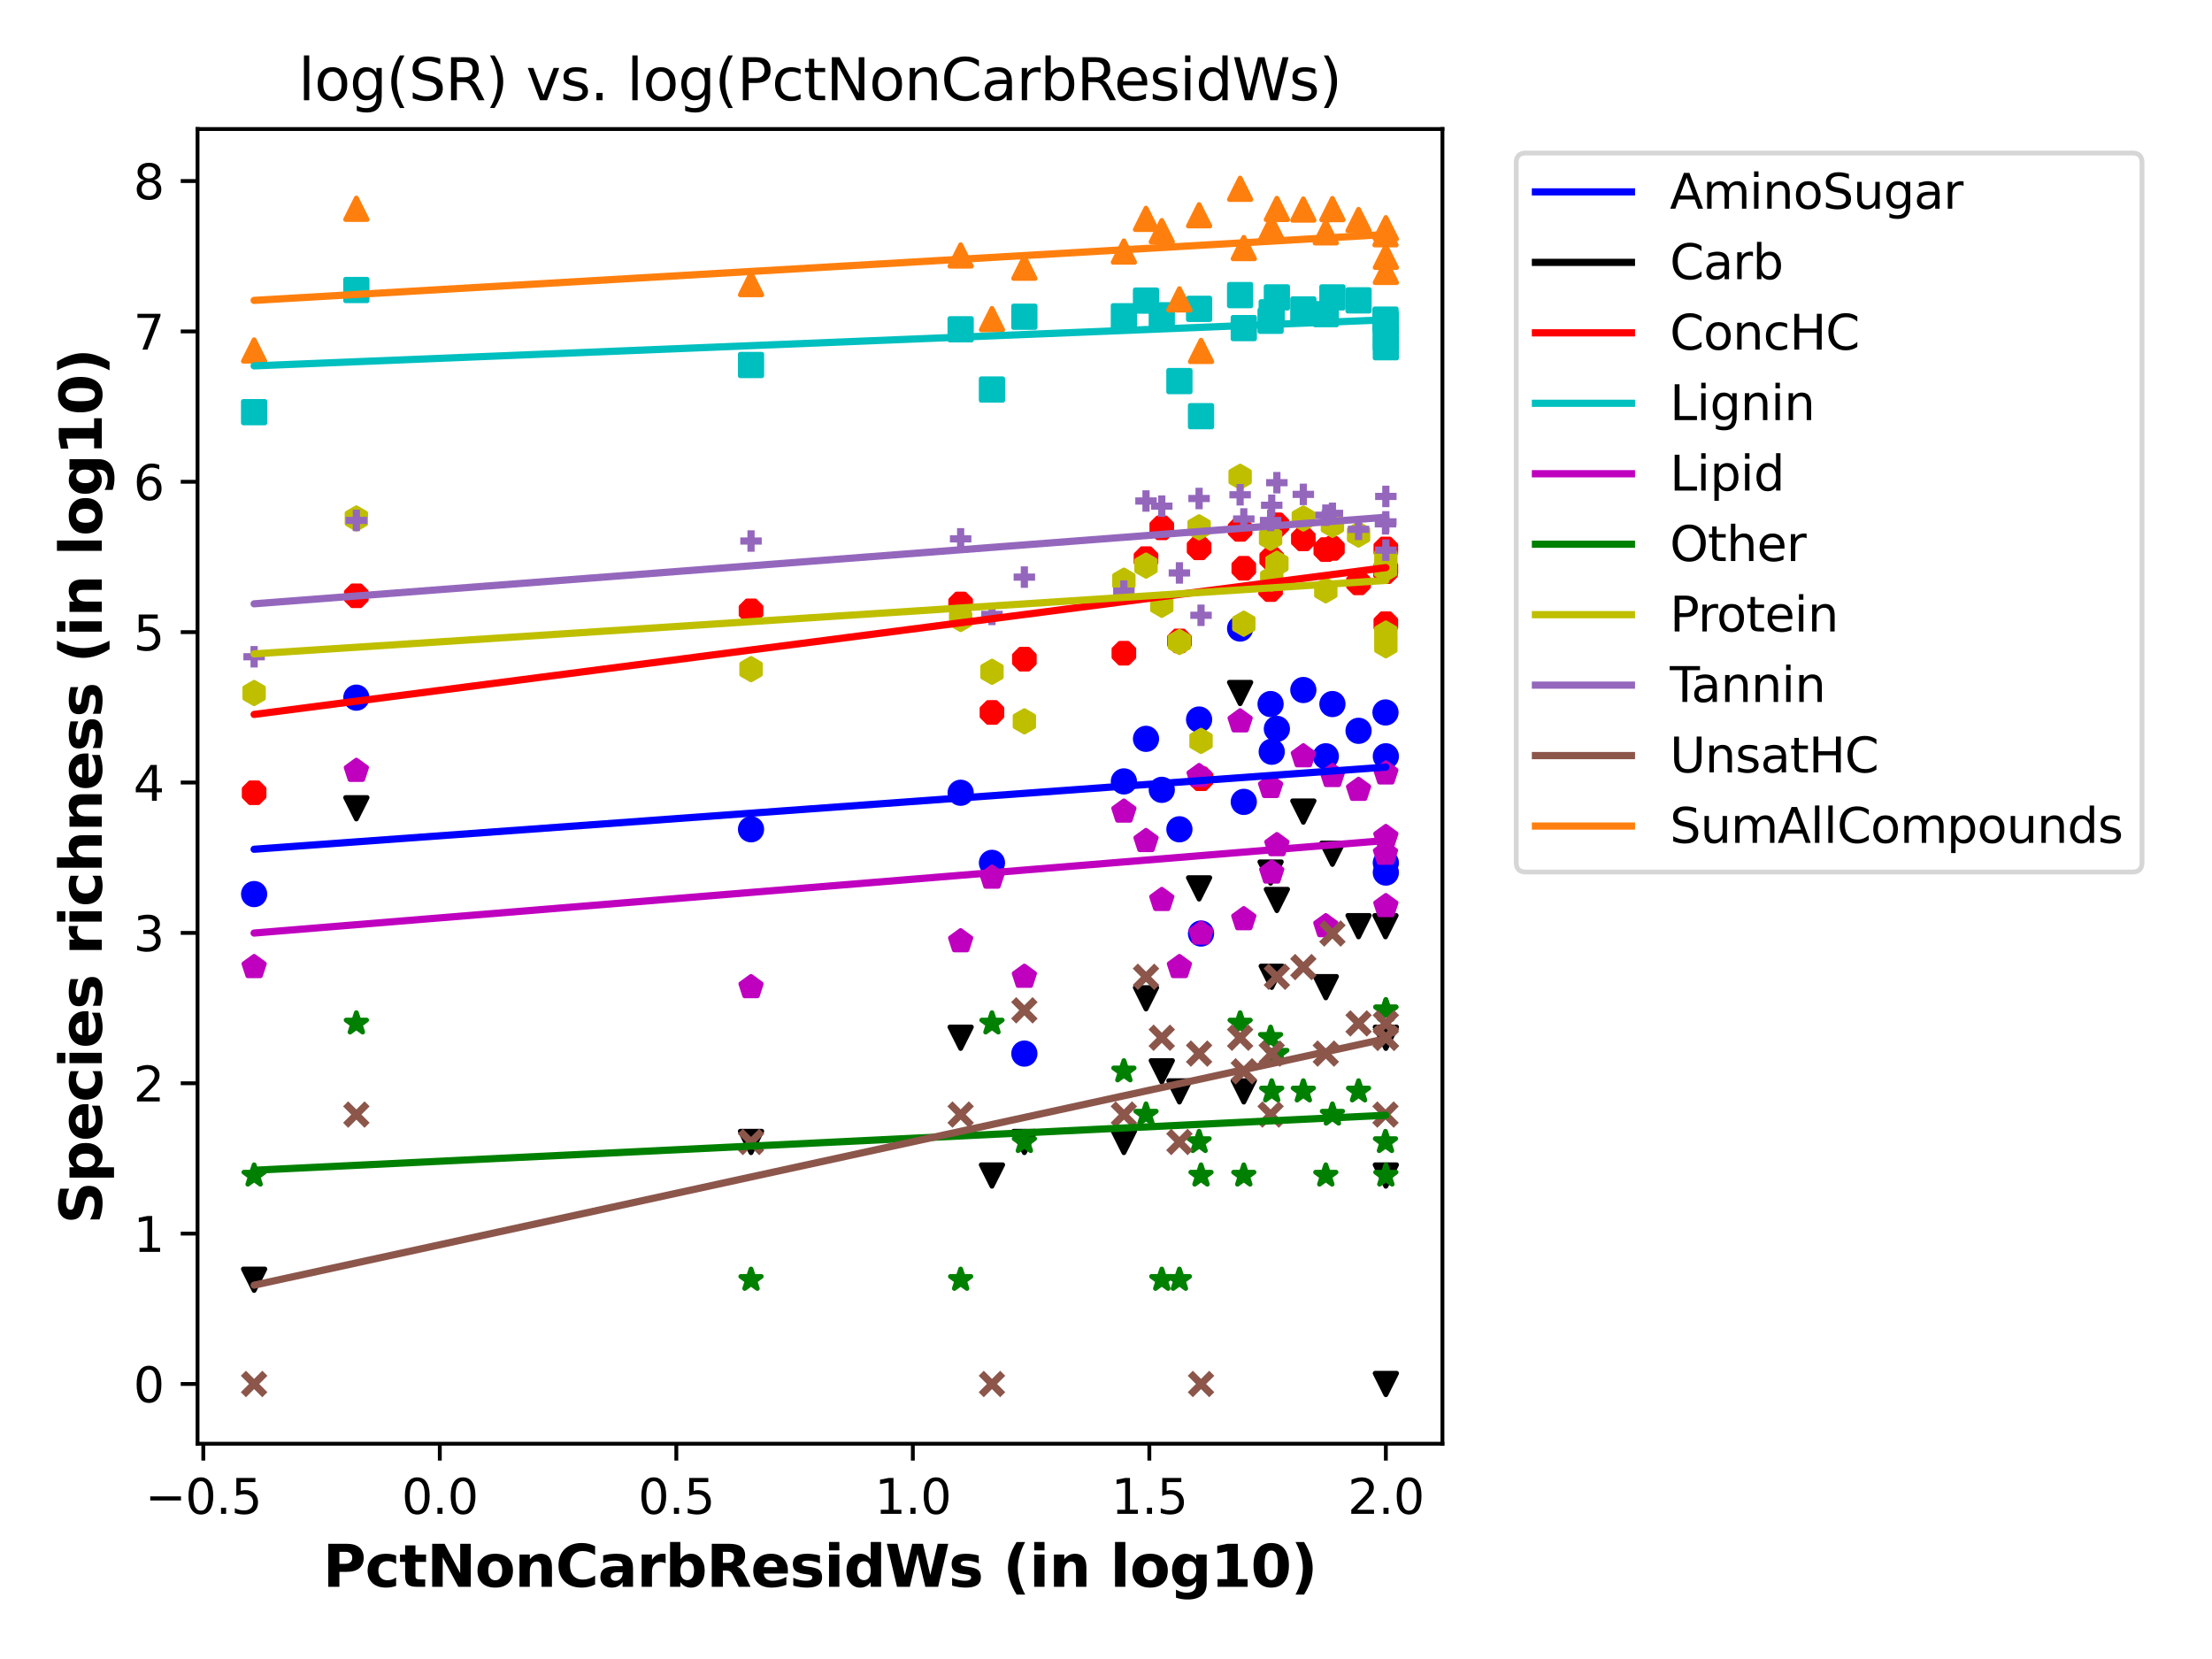 <?xml version="1.0" encoding="utf-8" standalone="no"?>
<!DOCTYPE svg PUBLIC "-//W3C//DTD SVG 1.1//EN"
  "http://www.w3.org/Graphics/SVG/1.1/DTD/svg11.dtd">
<svg xmlns:xlink="http://www.w3.org/1999/xlink" width="460.8pt" height="345.6pt" viewBox="0 0 460.8 345.6" xmlns="http://www.w3.org/2000/svg" version="1.1">
 <defs>
  <style type="text/css">*{stroke-linejoin: round; stroke-linecap: butt}</style>
 </defs>
 <g id="figure_1">
  <g id="patch_1">
   <path d="M 0 345.6 
L 460.8 345.6 
L 460.8 0 
L 0 0 
z
" style="fill: #ffffff"/>
  </g>
  <g id="axes_1">
   <g id="patch_2">
    <path d="M 41.15 300.76 
L 300.485 300.76 
L 300.485 26.88 
L 41.15 26.88 
z
" style="fill: #ffffff"/>
   </g>
   <g id="PathCollection_1">
    <defs>
     <path id="m2d627b5bd2" d="M 0 2.236 
C 0.593 2.236 1.162 2 1.581 1.581 
C 2 1.162 2.236 0.593 2.236 0 
C 2.236 -0.593 2 -1.162 1.581 -1.581 
C 1.162 -2 0.593 -2.236 0 -2.236 
C -0.593 -2.236 -1.162 -2 -1.581 -1.581 
C -2 -1.162 -2.236 -0.593 -2.236 0 
C -2.236 0.593 -2 1.162 -1.581 1.581 
C -1.162 2 -0.593 2.236 0 2.236 
z
" style="stroke: #0000ff"/>
    </defs>
    <g clip-path="url(#pc0bd5b643c)">
     <use xlink:href="#m2d627b5bd2" x="238.735" y="153.913" style="fill: #0000ff; stroke: #0000ff"/>
     <use xlink:href="#m2d627b5bd2" x="271.508" y="143.743" style="fill: #0000ff; stroke: #0000ff"/>
     <use xlink:href="#m2d627b5bd2" x="249.793" y="149.891" style="fill: #0000ff; stroke: #0000ff"/>
     <use xlink:href="#m2d627b5bd2" x="276.188" y="157.549" style="fill: #0000ff; stroke: #0000ff"/>
     <use xlink:href="#m2d627b5bd2" x="265.996" y="151.838" style="fill: #0000ff; stroke: #0000ff"/>
     <use xlink:href="#m2d627b5bd2" x="277.567" y="146.667" style="fill: #0000ff; stroke: #0000ff"/>
     <use xlink:href="#m2d627b5bd2" x="259.105" y="167.046" style="fill: #0000ff; stroke: #0000ff"/>
     <use xlink:href="#m2d627b5bd2" x="213.394" y="219.483" style="fill: #0000ff; stroke: #0000ff"/>
     <use xlink:href="#m2d627b5bd2" x="206.644" y="179.747" style="fill: #0000ff; stroke: #0000ff"/>
     <use xlink:href="#m2d627b5bd2" x="52.938" y="186.252" style="fill: #0000ff; stroke: #0000ff"/>
     <use xlink:href="#m2d627b5bd2" x="258.341" y="130.939" style="fill: #0000ff; stroke: #0000ff"/>
     <use xlink:href="#m2d627b5bd2" x="245.693" y="172.757" style="fill: #0000ff; stroke: #0000ff"/>
     <use xlink:href="#m2d627b5bd2" x="74.236" y="145.333" style="fill: #0000ff; stroke: #0000ff"/>
     <use xlink:href="#m2d627b5bd2" x="200.121" y="165.147" style="fill: #0000ff; stroke: #0000ff"/>
     <use xlink:href="#m2d627b5bd2" x="242.02" y="164.539" style="fill: #0000ff; stroke: #0000ff"/>
     <use xlink:href="#m2d627b5bd2" x="264.923" y="156.6" style="fill: #0000ff; stroke: #0000ff"/>
     <use xlink:href="#m2d627b5bd2" x="250.195" y="194.47" style="fill: #0000ff; stroke: #0000ff"/>
     <use xlink:href="#m2d627b5bd2" x="288.697" y="179.747" style="fill: #0000ff; stroke: #0000ff"/>
     <use xlink:href="#m2d627b5bd2" x="288.697" y="181.769" style="fill: #0000ff; stroke: #0000ff"/>
     <use xlink:href="#m2d627b5bd2" x="156.453" y="172.757" style="fill: #0000ff; stroke: #0000ff"/>
     <use xlink:href="#m2d627b5bd2" x="288.697" y="157.549" style="fill: #0000ff; stroke: #0000ff"/>
     <use xlink:href="#m2d627b5bd2" x="264.686" y="146.667" style="fill: #0000ff; stroke: #0000ff"/>
     <use xlink:href="#m2d627b5bd2" x="283.013" y="152.242" style="fill: #0000ff; stroke: #0000ff"/>
     <use xlink:href="#m2d627b5bd2" x="288.621" y="148.417" style="fill: #0000ff; stroke: #0000ff"/>
     <use xlink:href="#m2d627b5bd2" x="234.125" y="162.782" style="fill: #0000ff; stroke: #0000ff"/>
    </g>
   </g>
   <g id="PathCollection_2">
    <defs>
     <path id="me8e14f71dd" d="M -0 2.236 
L 2.236 -2.236 
L -2.236 -2.236 
z
" style="stroke: #000000"/>
    </defs>
    <g clip-path="url(#pc0bd5b643c)">
     <use xlink:href="#me8e14f71dd" x="238.735" y="207.964" style="stroke: #000000"/>
     <use xlink:href="#me8e14f71dd" x="271.508" y="169.068" style="stroke: #000000"/>
     <use xlink:href="#me8e14f71dd" x="249.793" y="185.069" style="stroke: #000000"/>
     <use xlink:href="#me8e14f71dd" x="276.188" y="205.643" style="stroke: #000000"/>
     <use xlink:href="#me8e14f71dd" x="265.996" y="187.48" style="stroke: #000000"/>
     <use xlink:href="#me8e14f71dd" x="277.567" y="177.848" style="stroke: #000000"/>
     <use xlink:href="#me8e14f71dd" x="259.105" y="227.356" style="stroke: #000000"/>
     <use xlink:href="#me8e14f71dd" x="213.394" y="237.896" style="stroke: #000000"/>
     <use xlink:href="#me8e14f71dd" x="206.644" y="244.885" style="stroke: #000000"/>
     <use xlink:href="#me8e14f71dd" x="52.938" y="266.598" style="stroke: #000000"/>
     <use xlink:href="#me8e14f71dd" x="258.341" y="144.37" style="stroke: #000000"/>
     <use xlink:href="#me8e14f71dd" x="245.693" y="227.356" style="stroke: #000000"/>
     <use xlink:href="#me8e14f71dd" x="74.236" y="168.379" style="stroke: #000000"/>
     <use xlink:href="#me8e14f71dd" x="200.121" y="216.183" style="stroke: #000000"/>
     <use xlink:href="#me8e14f71dd" x="242.02" y="223.173" style="stroke: #000000"/>
     <use xlink:href="#me8e14f71dd" x="264.923" y="203.482" style="stroke: #000000"/>
     <use xlink:href="#me8e14f71dd" x="288.697" y="288.311" style="stroke: #000000"/>
     <use xlink:href="#me8e14f71dd" x="288.697" y="244.885" style="stroke: #000000"/>
     <use xlink:href="#me8e14f71dd" x="156.453" y="237.896" style="stroke: #000000"/>
     <use xlink:href="#me8e14f71dd" x="288.697" y="216.183" style="stroke: #000000"/>
     <use xlink:href="#me8e14f71dd" x="264.686" y="181.769" style="stroke: #000000"/>
     <use xlink:href="#me8e14f71dd" x="283.013" y="192.942" style="stroke: #000000"/>
     <use xlink:href="#me8e14f71dd" x="288.621" y="192.942" style="stroke: #000000"/>
     <use xlink:href="#me8e14f71dd" x="234.125" y="237.896" style="stroke: #000000"/>
    </g>
   </g>
   <g id="PathCollection_3">
    <defs>
     <path id="m697e7fe56d" d="M -0.856 -2.066 
L -2.066 -0.856 
L -2.066 0.856 
L -0.856 2.066 
L 0.856 2.066 
L 2.066 0.856 
L 2.066 -0.856 
L 0.856 -2.066 
z
" style="stroke: #ff0000"/>
    </defs>
    <g clip-path="url(#pc0bd5b643c)">
     <use xlink:href="#m697e7fe56d" x="238.735" y="116.371" style="fill: #ff0000; stroke: #ff0000"/>
     <use xlink:href="#m697e7fe56d" x="271.508" y="112.253" style="fill: #ff0000; stroke: #ff0000"/>
     <use xlink:href="#m697e7fe56d" x="249.793" y="114.124" style="fill: #ff0000; stroke: #ff0000"/>
     <use xlink:href="#m697e7fe56d" x="276.188" y="114.487" style="fill: #ff0000; stroke: #ff0000"/>
     <use xlink:href="#m697e7fe56d" x="265.996" y="109.329" style="fill: #ff0000; stroke: #ff0000"/>
     <use xlink:href="#m697e7fe56d" x="277.567" y="114.244" style="fill: #ff0000; stroke: #ff0000"/>
     <use xlink:href="#m697e7fe56d" x="259.105" y="118.375" style="fill: #ff0000; stroke: #ff0000"/>
     <use xlink:href="#m697e7fe56d" x="213.394" y="137.316" style="fill: #ff0000; stroke: #ff0000"/>
     <use xlink:href="#m697e7fe56d" x="206.644" y="148.417" style="fill: #ff0000; stroke: #ff0000"/>
     <use xlink:href="#m697e7fe56d" x="52.938" y="165.147" style="fill: #ff0000; stroke: #ff0000"/>
     <use xlink:href="#m697e7fe56d" x="258.341" y="110.274" style="fill: #ff0000; stroke: #ff0000"/>
     <use xlink:href="#m697e7fe56d" x="245.693" y="133.515" style="fill: #ff0000; stroke: #ff0000"/>
     <use xlink:href="#m697e7fe56d" x="74.236" y="124.114" style="fill: #ff0000; stroke: #ff0000"/>
     <use xlink:href="#m697e7fe56d" x="200.121" y="125.817" style="fill: #ff0000; stroke: #ff0000"/>
     <use xlink:href="#m697e7fe56d" x="242.02" y="109.956" style="fill: #ff0000; stroke: #ff0000"/>
     <use xlink:href="#m697e7fe56d" x="264.923" y="116.371" style="fill: #ff0000; stroke: #ff0000"/>
     <use xlink:href="#m697e7fe56d" x="250.195" y="162.217" style="fill: #ff0000; stroke: #ff0000"/>
     <use xlink:href="#m697e7fe56d" x="288.697" y="129.925" style="fill: #ff0000; stroke: #ff0000"/>
     <use xlink:href="#m697e7fe56d" x="288.697" y="118.514" style="fill: #ff0000; stroke: #ff0000"/>
     <use xlink:href="#m697e7fe56d" x="156.453" y="127.249" style="fill: #ff0000; stroke: #ff0000"/>
     <use xlink:href="#m697e7fe56d" x="288.697" y="114.365" style="fill: #ff0000; stroke: #ff0000"/>
     <use xlink:href="#m697e7fe56d" x="264.686" y="122.815" style="fill: #ff0000; stroke: #ff0000"/>
     <use xlink:href="#m697e7fe56d" x="283.013" y="121.416" style="fill: #ff0000; stroke: #ff0000"/>
     <use xlink:href="#m697e7fe56d" x="288.621" y="119.073" style="fill: #ff0000; stroke: #ff0000"/>
     <use xlink:href="#m697e7fe56d" x="234.125" y="136.078" style="fill: #ff0000; stroke: #ff0000"/>
    </g>
   </g>
   <g id="PathCollection_4">
    <defs>
     <path id="mc2758d5c3b" d="M -2.236 2.236 
L 2.236 2.236 
L 2.236 -2.236 
L -2.236 -2.236 
z
" style="stroke: #00bfbf"/>
    </defs>
    <g clip-path="url(#pc0bd5b643c)">
     <use xlink:href="#mc2758d5c3b" x="238.735" y="62.619" style="fill: #00bfbf; stroke: #00bfbf"/>
     <use xlink:href="#mc2758d5c3b" x="271.508" y="64.464" style="fill: #00bfbf; stroke: #00bfbf"/>
     <use xlink:href="#mc2758d5c3b" x="249.793" y="64.341" style="fill: #00bfbf; stroke: #00bfbf"/>
     <use xlink:href="#mc2758d5c3b" x="276.188" y="65.442" style="fill: #00bfbf; stroke: #00bfbf"/>
     <use xlink:href="#mc2758d5c3b" x="265.996" y="61.951" style="fill: #00bfbf; stroke: #00bfbf"/>
     <use xlink:href="#mc2758d5c3b" x="277.567" y="61.951" style="fill: #00bfbf; stroke: #00bfbf"/>
     <use xlink:href="#mc2758d5c3b" x="259.105" y="68.349" style="fill: #00bfbf; stroke: #00bfbf"/>
     <use xlink:href="#mc2758d5c3b" x="213.394" y="65.981" style="fill: #00bfbf; stroke: #00bfbf"/>
     <use xlink:href="#mc2758d5c3b" x="206.644" y="81.148" style="fill: #00bfbf; stroke: #00bfbf"/>
     <use xlink:href="#mc2758d5c3b" x="52.938" y="85.858" style="fill: #00bfbf; stroke: #00bfbf"/>
     <use xlink:href="#mc2758d5c3b" x="258.341" y="61.476" style="fill: #00bfbf; stroke: #00bfbf"/>
     <use xlink:href="#mc2758d5c3b" x="245.693" y="79.39" style="fill: #00bfbf; stroke: #00bfbf"/>
     <use xlink:href="#mc2758d5c3b" x="74.236" y="60.417" style="fill: #00bfbf; stroke: #00bfbf"/>
     <use xlink:href="#mc2758d5c3b" x="200.121" y="68.601" style="fill: #00bfbf; stroke: #00bfbf"/>
     <use xlink:href="#mc2758d5c3b" x="242.02" y="65.672" style="fill: #00bfbf; stroke: #00bfbf"/>
     <use xlink:href="#mc2758d5c3b" x="264.923" y="65.062" style="fill: #00bfbf; stroke: #00bfbf"/>
     <use xlink:href="#mc2758d5c3b" x="250.195" y="86.7" style="fill: #00bfbf; stroke: #00bfbf"/>
     <use xlink:href="#mc2758d5c3b" x="288.697" y="72.337" style="fill: #00bfbf; stroke: #00bfbf"/>
     <use xlink:href="#mc2758d5c3b" x="288.697" y="70.488" style="fill: #00bfbf; stroke: #00bfbf"/>
     <use xlink:href="#mc2758d5c3b" x="156.453" y="76.038" style="fill: #00bfbf; stroke: #00bfbf"/>
     <use xlink:href="#mc2758d5c3b" x="288.697" y="67.413" style="fill: #00bfbf; stroke: #00bfbf"/>
     <use xlink:href="#mc2758d5c3b" x="264.686" y="66.822" style="fill: #00bfbf; stroke: #00bfbf"/>
     <use xlink:href="#mc2758d5c3b" x="283.013" y="62.572" style="fill: #00bfbf; stroke: #00bfbf"/>
     <use xlink:href="#mc2758d5c3b" x="288.621" y="66.583" style="fill: #00bfbf; stroke: #00bfbf"/>
     <use xlink:href="#mc2758d5c3b" x="234.125" y="65.878" style="fill: #00bfbf; stroke: #00bfbf"/>
    </g>
   </g>
   <g id="PathCollection_5">
    <defs>
     <path id="m4f7da7dc2c" d="M 0 -2.236 
L -2.127 -0.691 
L -1.314 1.809 
L 1.314 1.809 
L 2.127 -0.691 
z
" style="stroke: #bf00bf"/>
    </defs>
    <g clip-path="url(#pc0bd5b643c)">
     <use xlink:href="#m4f7da7dc2c" x="238.735" y="175.2" style="fill: #bf00bf; stroke: #bf00bf"/>
     <use xlink:href="#m4f7da7dc2c" x="271.508" y="157.549" style="fill: #bf00bf; stroke: #bf00bf"/>
     <use xlink:href="#m4f7da7dc2c" x="249.793" y="161.663" style="fill: #bf00bf; stroke: #bf00bf"/>
     <use xlink:href="#m4f7da7dc2c" x="276.188" y="192.942" style="fill: #bf00bf; stroke: #bf00bf"/>
     <use xlink:href="#m4f7da7dc2c" x="265.996" y="176.058" style="fill: #bf00bf; stroke: #bf00bf"/>
     <use xlink:href="#m4f7da7dc2c" x="277.567" y="161.663" style="fill: #bf00bf; stroke: #bf00bf"/>
     <use xlink:href="#m4f7da7dc2c" x="259.105" y="191.485" style="fill: #bf00bf; stroke: #bf00bf"/>
     <use xlink:href="#m4f7da7dc2c" x="213.394" y="203.482" style="fill: #bf00bf; stroke: #bf00bf"/>
     <use xlink:href="#m4f7da7dc2c" x="206.644" y="182.831" style="fill: #bf00bf; stroke: #bf00bf"/>
     <use xlink:href="#m4f7da7dc2c" x="52.938" y="201.46" style="fill: #bf00bf; stroke: #bf00bf"/>
     <use xlink:href="#m4f7da7dc2c" x="258.341" y="150.271" style="fill: #bf00bf; stroke: #bf00bf"/>
     <use xlink:href="#m4f7da7dc2c" x="245.693" y="201.46" style="fill: #bf00bf; stroke: #bf00bf"/>
     <use xlink:href="#m4f7da7dc2c" x="74.236" y="160.583" style="fill: #bf00bf; stroke: #bf00bf"/>
     <use xlink:href="#m4f7da7dc2c" x="200.121" y="196.077" style="fill: #bf00bf; stroke: #bf00bf"/>
     <use xlink:href="#m4f7da7dc2c" x="242.02" y="187.48" style="fill: #bf00bf; stroke: #bf00bf"/>
     <use xlink:href="#m4f7da7dc2c" x="264.923" y="181.769" style="fill: #bf00bf; stroke: #bf00bf"/>
     <use xlink:href="#m4f7da7dc2c" x="250.195" y="194.47" style="fill: #bf00bf; stroke: #bf00bf"/>
     <use xlink:href="#m4f7da7dc2c" x="288.697" y="174.364" style="fill: #bf00bf; stroke: #bf00bf"/>
     <use xlink:href="#m4f7da7dc2c" x="288.697" y="188.759" style="fill: #bf00bf; stroke: #bf00bf"/>
     <use xlink:href="#m4f7da7dc2c" x="156.453" y="205.643" style="fill: #bf00bf; stroke: #bf00bf"/>
     <use xlink:href="#m4f7da7dc2c" x="288.697" y="161.118" style="fill: #bf00bf; stroke: #bf00bf"/>
     <use xlink:href="#m4f7da7dc2c" x="264.686" y="163.942" style="fill: #bf00bf; stroke: #bf00bf"/>
     <use xlink:href="#m4f7da7dc2c" x="283.013" y="164.539" style="fill: #bf00bf; stroke: #bf00bf"/>
     <use xlink:href="#m4f7da7dc2c" x="288.621" y="177.848" style="fill: #bf00bf; stroke: #bf00bf"/>
     <use xlink:href="#m4f7da7dc2c" x="234.125" y="169.068" style="fill: #bf00bf; stroke: #bf00bf"/>
    </g>
   </g>
   <g id="PathCollection_6">
    <defs>
     <path id="m4bac437625" d="M 0 -2.236 
L -0.502 -0.691 
L -2.127 -0.691 
L -0.812 0.264 
L -1.314 1.809 
L -0 0.854 
L 1.314 1.809 
L 0.812 0.264 
L 2.127 -0.691 
L 0.502 -0.691 
z
" style="stroke: #008000"/>
    </defs>
    <g clip-path="url(#pc0bd5b643c)">
     <use xlink:href="#m4bac437625" x="238.735" y="232.184" style="fill: #008000; stroke: #008000"/>
     <use xlink:href="#m4bac437625" x="271.508" y="227.356" style="fill: #008000; stroke: #008000"/>
     <use xlink:href="#m4bac437625" x="249.793" y="237.896" style="fill: #008000; stroke: #008000"/>
     <use xlink:href="#m4bac437625" x="276.188" y="244.885" style="fill: #008000; stroke: #008000"/>
     <use xlink:href="#m4bac437625" x="265.996" y="219.483" style="fill: #008000; stroke: #008000"/>
     <use xlink:href="#m4bac437625" x="277.567" y="232.184" style="fill: #008000; stroke: #008000"/>
     <use xlink:href="#m4bac437625" x="259.105" y="244.885" style="fill: #008000; stroke: #008000"/>
     <use xlink:href="#m4bac437625" x="213.394" y="237.896" style="fill: #008000; stroke: #008000"/>
     <use xlink:href="#m4bac437625" x="206.644" y="213.197" style="fill: #008000; stroke: #008000"/>
     <use xlink:href="#m4bac437625" x="52.938" y="244.885" style="fill: #008000; stroke: #008000"/>
     <use xlink:href="#m4bac437625" x="258.341" y="213.197" style="fill: #008000; stroke: #008000"/>
     <use xlink:href="#m4bac437625" x="245.693" y="266.598" style="fill: #008000; stroke: #008000"/>
     <use xlink:href="#m4bac437625" x="74.236" y="213.197" style="fill: #008000; stroke: #008000"/>
     <use xlink:href="#m4bac437625" x="200.121" y="266.598" style="fill: #008000; stroke: #008000"/>
     <use xlink:href="#m4bac437625" x="242.02" y="266.598" style="fill: #008000; stroke: #008000"/>
     <use xlink:href="#m4bac437625" x="264.923" y="227.356" style="fill: #008000; stroke: #008000"/>
     <use xlink:href="#m4bac437625" x="250.195" y="244.885" style="fill: #008000; stroke: #008000"/>
     <use xlink:href="#m4bac437625" x="288.697" y="210.472" style="fill: #008000; stroke: #008000"/>
     <use xlink:href="#m4bac437625" x="288.697" y="244.885" style="fill: #008000; stroke: #008000"/>
     <use xlink:href="#m4bac437625" x="156.453" y="266.598" style="fill: #008000; stroke: #008000"/>
     <use xlink:href="#m4bac437625" x="288.697" y="210.472" style="fill: #008000; stroke: #008000"/>
     <use xlink:href="#m4bac437625" x="264.686" y="216.183" style="fill: #008000; stroke: #008000"/>
     <use xlink:href="#m4bac437625" x="283.013" y="227.356" style="fill: #008000; stroke: #008000"/>
     <use xlink:href="#m4bac437625" x="288.621" y="237.896" style="fill: #008000; stroke: #008000"/>
     <use xlink:href="#m4bac437625" x="234.125" y="223.173" style="fill: #008000; stroke: #008000"/>
    </g>
   </g>
   <g id="PathCollection_7">
    <defs>
     <path id="ma70299bd84" d="M 0 -2.236 
L -1.936 -1.118 
L -1.936 1.118 
L -0 2.236 
L 1.936 1.118 
L 1.936 -1.118 
z
" style="stroke: #bfbf00"/>
    </defs>
    <g clip-path="url(#pc0bd5b643c)">
     <use xlink:href="#ma70299bd84" x="238.735" y="117.828" style="fill: #bfbf00; stroke: #bfbf00"/>
     <use xlink:href="#ma70299bd84" x="271.508" y="108.013" style="fill: #bfbf00; stroke: #bfbf00"/>
     <use xlink:href="#ma70299bd84" x="249.793" y="109.85" style="fill: #bfbf00; stroke: #bfbf00"/>
     <use xlink:href="#ma70299bd84" x="276.188" y="122.975" style="fill: #bfbf00; stroke: #bfbf00"/>
     <use xlink:href="#ma70299bd84" x="265.996" y="117.424" style="fill: #bfbf00; stroke: #bfbf00"/>
     <use xlink:href="#ma70299bd84" x="277.567" y="109.329" style="fill: #bfbf00; stroke: #bfbf00"/>
     <use xlink:href="#ma70299bd84" x="259.105" y="129.925" style="fill: #bfbf00; stroke: #bfbf00"/>
     <use xlink:href="#ma70299bd84" x="213.394" y="150.271" style="fill: #bfbf00; stroke: #bfbf00"/>
     <use xlink:href="#ma70299bd84" x="206.644" y="139.95" style="fill: #bfbf00; stroke: #bfbf00"/>
     <use xlink:href="#ma70299bd84" x="52.938" y="144.37" style="fill: #bfbf00; stroke: #bfbf00"/>
     <use xlink:href="#ma70299bd84" x="258.341" y="99.326" style="fill: #bfbf00; stroke: #bfbf00"/>
     <use xlink:href="#ma70299bd84" x="245.693" y="133.739" style="fill: #bfbf00; stroke: #bfbf00"/>
     <use xlink:href="#ma70299bd84" x="74.236" y="108.013" style="fill: #bfbf00; stroke: #bfbf00"/>
     <use xlink:href="#ma70299bd84" x="200.121" y="128.943" style="fill: #bfbf00; stroke: #bfbf00"/>
     <use xlink:href="#ma70299bd84" x="242.02" y="125.992" style="fill: #bfbf00; stroke: #bfbf00"/>
     <use xlink:href="#ma70299bd84" x="264.923" y="120.517" style="fill: #bfbf00; stroke: #bfbf00"/>
     <use xlink:href="#ma70299bd84" x="250.195" y="154.345" style="fill: #bfbf00; stroke: #bfbf00"/>
     <use xlink:href="#ma70299bd84" x="288.697" y="134.423" style="fill: #bfbf00; stroke: #bfbf00"/>
     <use xlink:href="#ma70299bd84" x="288.697" y="131.986" style="fill: #bfbf00; stroke: #bfbf00"/>
     <use xlink:href="#ma70299bd84" x="156.453" y="139.406" style="fill: #bfbf00; stroke: #bfbf00"/>
     <use xlink:href="#ma70299bd84" x="288.697" y="116.242" style="fill: #bfbf00; stroke: #bfbf00"/>
     <use xlink:href="#ma70299bd84" x="264.686" y="112.027" style="fill: #bfbf00; stroke: #bfbf00"/>
     <use xlink:href="#ma70299bd84" x="283.013" y="111.358" style="fill: #bfbf00; stroke: #bfbf00"/>
     <use xlink:href="#ma70299bd84" x="288.621" y="118.514" style="fill: #bfbf00; stroke: #bfbf00"/>
     <use xlink:href="#ma70299bd84" x="234.125" y="120.963" style="fill: #bfbf00; stroke: #bfbf00"/>
    </g>
   </g>
   <g id="PathCollection_8">
    <defs>
     <path id="m9ee7b8a268" d="M -2.236 0 
L 2.236 0 
M 0 2.236 
L 0 -2.236 
" style="stroke: #9467bd; stroke-width: 1.5"/>
    </defs>
    <g clip-path="url(#pc0bd5b643c)">
     <use xlink:href="#m9ee7b8a268" x="238.735" y="104.368" style="fill: #9467bd; stroke: #9467bd; stroke-width: 1.5"/>
     <use xlink:href="#m9ee7b8a268" x="271.508" y="102.987" style="fill: #9467bd; stroke: #9467bd; stroke-width: 1.5"/>
     <use xlink:href="#m9ee7b8a268" x="249.793" y="103.843" style="fill: #9467bd; stroke: #9467bd; stroke-width: 1.5"/>
     <use xlink:href="#m9ee7b8a268" x="276.188" y="107.327" style="fill: #9467bd; stroke: #9467bd; stroke-width: 1.5"/>
     <use xlink:href="#m9ee7b8a268" x="265.996" y="100.551" style="fill: #9467bd; stroke: #9467bd; stroke-width: 1.5"/>
     <use xlink:href="#m9ee7b8a268" x="277.567" y="106.941" style="fill: #9467bd; stroke: #9467bd; stroke-width: 1.5"/>
     <use xlink:href="#m9ee7b8a268" x="259.105" y="108.113" style="fill: #9467bd; stroke: #9467bd; stroke-width: 1.5"/>
     <use xlink:href="#m9ee7b8a268" x="213.394" y="120.223" style="fill: #9467bd; stroke: #9467bd; stroke-width: 1.5"/>
     <use xlink:href="#m9ee7b8a268" x="206.644" y="127.991" style="fill: #9467bd; stroke: #9467bd; stroke-width: 1.5"/>
     <use xlink:href="#m9ee7b8a268" x="52.938" y="136.815" style="fill: #9467bd; stroke: #9467bd; stroke-width: 1.5"/>
     <use xlink:href="#m9ee7b8a268" x="258.341" y="103.071" style="fill: #9467bd; stroke: #9467bd; stroke-width: 1.5"/>
     <use xlink:href="#m9ee7b8a268" x="245.693" y="119.356" style="fill: #9467bd; stroke: #9467bd; stroke-width: 1.5"/>
     <use xlink:href="#m9ee7b8a268" x="74.236" y="108.412" style="fill: #9467bd; stroke: #9467bd; stroke-width: 1.5"/>
     <use xlink:href="#m9ee7b8a268" x="200.121" y="112.253" style="fill: #9467bd; stroke: #9467bd; stroke-width: 1.5"/>
     <use xlink:href="#m9ee7b8a268" x="242.02" y="105.445" style="fill: #9467bd; stroke: #9467bd; stroke-width: 1.5"/>
     <use xlink:href="#m9ee7b8a268" x="264.923" y="105.263" style="fill: #9467bd; stroke: #9467bd; stroke-width: 1.5"/>
     <use xlink:href="#m9ee7b8a268" x="250.195" y="128.179" style="fill: #9467bd; stroke: #9467bd; stroke-width: 1.5"/>
     <use xlink:href="#m9ee7b8a268" x="288.697" y="114.609" style="fill: #9467bd; stroke: #9467bd; stroke-width: 1.5"/>
     <use xlink:href="#m9ee7b8a268" x="288.697" y="108.715" style="fill: #9467bd; stroke: #9467bd; stroke-width: 1.5"/>
     <use xlink:href="#m9ee7b8a268" x="156.453" y="112.71" style="fill: #9467bd; stroke: #9467bd; stroke-width: 1.5"/>
     <use xlink:href="#m9ee7b8a268" x="288.697" y="103.412" style="fill: #9467bd; stroke: #9467bd; stroke-width: 1.5"/>
     <use xlink:href="#m9ee7b8a268" x="264.686" y="108.412" style="fill: #9467bd; stroke: #9467bd; stroke-width: 1.5"/>
     <use xlink:href="#m9ee7b8a268" x="283.013" y="110.274" style="fill: #9467bd; stroke: #9467bd; stroke-width: 1.5"/>
     <use xlink:href="#m9ee7b8a268" x="288.621" y="109.123" style="fill: #9467bd; stroke: #9467bd; stroke-width: 1.5"/>
     <use xlink:href="#m9ee7b8a268" x="234.125" y="123.135" style="fill: #9467bd; stroke: #9467bd; stroke-width: 1.5"/>
    </g>
   </g>
   <g id="PathCollection_9">
    <defs>
     <path id="m413d10b08b" d="M -2.236 2.236 
L 2.236 -2.236 
M -2.236 -2.236 
L 2.236 2.236 
" style="stroke: #8c564b; stroke-width: 1.5"/>
    </defs>
    <g clip-path="url(#pc0bd5b643c)">
     <use xlink:href="#m413d10b08b" x="238.735" y="203.482" style="fill: #8c564b; stroke: #8c564b; stroke-width: 1.5"/>
     <use xlink:href="#m413d10b08b" x="271.508" y="201.46" style="fill: #8c564b; stroke: #8c564b; stroke-width: 1.5"/>
     <use xlink:href="#m413d10b08b" x="249.793" y="219.483" style="fill: #8c564b; stroke: #8c564b; stroke-width: 1.5"/>
     <use xlink:href="#m413d10b08b" x="276.188" y="219.483" style="fill: #8c564b; stroke: #8c564b; stroke-width: 1.5"/>
     <use xlink:href="#m413d10b08b" x="265.996" y="203.482" style="fill: #8c564b; stroke: #8c564b; stroke-width: 1.5"/>
     <use xlink:href="#m413d10b08b" x="277.567" y="194.47" style="fill: #8c564b; stroke: #8c564b; stroke-width: 1.5"/>
     <use xlink:href="#m413d10b08b" x="259.105" y="223.173" style="fill: #8c564b; stroke: #8c564b; stroke-width: 1.5"/>
     <use xlink:href="#m413d10b08b" x="213.394" y="210.472" style="fill: #8c564b; stroke: #8c564b; stroke-width: 1.5"/>
     <use xlink:href="#m413d10b08b" x="206.644" y="288.311" style="fill: #8c564b; stroke: #8c564b; stroke-width: 1.5"/>
     <use xlink:href="#m413d10b08b" x="52.938" y="288.311" style="fill: #8c564b; stroke: #8c564b; stroke-width: 1.5"/>
     <use xlink:href="#m413d10b08b" x="258.341" y="216.183" style="fill: #8c564b; stroke: #8c564b; stroke-width: 1.5"/>
     <use xlink:href="#m413d10b08b" x="245.693" y="237.896" style="fill: #8c564b; stroke: #8c564b; stroke-width: 1.5"/>
     <use xlink:href="#m413d10b08b" x="74.236" y="232.184" style="fill: #8c564b; stroke: #8c564b; stroke-width: 1.5"/>
     <use xlink:href="#m413d10b08b" x="200.121" y="232.184" style="fill: #8c564b; stroke: #8c564b; stroke-width: 1.5"/>
     <use xlink:href="#m413d10b08b" x="242.02" y="216.183" style="fill: #8c564b; stroke: #8c564b; stroke-width: 1.5"/>
     <use xlink:href="#m413d10b08b" x="264.923" y="219.483" style="fill: #8c564b; stroke: #8c564b; stroke-width: 1.5"/>
     <use xlink:href="#m413d10b08b" x="250.195" y="288.311" style="fill: #8c564b; stroke: #8c564b; stroke-width: 1.5"/>
     <use xlink:href="#m413d10b08b" x="288.697" y="216.183" style="fill: #8c564b; stroke: #8c564b; stroke-width: 1.5"/>
     <use xlink:href="#m413d10b08b" x="288.697" y="216.183" style="fill: #8c564b; stroke: #8c564b; stroke-width: 1.5"/>
     <use xlink:href="#m413d10b08b" x="156.453" y="237.896" style="fill: #8c564b; stroke: #8c564b; stroke-width: 1.5"/>
     <use xlink:href="#m413d10b08b" x="288.697" y="213.197" style="fill: #8c564b; stroke: #8c564b; stroke-width: 1.5"/>
     <use xlink:href="#m413d10b08b" x="264.686" y="232.184" style="fill: #8c564b; stroke: #8c564b; stroke-width: 1.5"/>
     <use xlink:href="#m413d10b08b" x="283.013" y="213.197" style="fill: #8c564b; stroke: #8c564b; stroke-width: 1.5"/>
     <use xlink:href="#m413d10b08b" x="288.621" y="232.184" style="fill: #8c564b; stroke: #8c564b; stroke-width: 1.5"/>
     <use xlink:href="#m413d10b08b" x="234.125" y="232.184" style="fill: #8c564b; stroke: #8c564b; stroke-width: 1.5"/>
    </g>
   </g>
   <g id="PathCollection_10">
    <defs>
     <path id="m3d311f89e5" d="M 0 -2.236 
L -2.236 2.236 
L 2.236 2.236 
z
" style="stroke: #ff7f0e"/>
    </defs>
    <g clip-path="url(#pc0bd5b643c)">
     <use xlink:href="#m3d311f89e5" x="238.735" y="45.592" style="fill: #ff7f0e; stroke: #ff7f0e"/>
     <use xlink:href="#m3d311f89e5" x="271.508" y="43.653" style="fill: #ff7f0e; stroke: #ff7f0e"/>
     <use xlink:href="#m3d311f89e5" x="249.793" y="44.844" style="fill: #ff7f0e; stroke: #ff7f0e"/>
     <use xlink:href="#m3d311f89e5" x="276.188" y="48.403" style="fill: #ff7f0e; stroke: #ff7f0e"/>
     <use xlink:href="#m3d311f89e5" x="265.996" y="43.526" style="fill: #ff7f0e; stroke: #ff7f0e"/>
     <use xlink:href="#m3d311f89e5" x="277.567" y="43.564" style="fill: #ff7f0e; stroke: #ff7f0e"/>
     <use xlink:href="#m3d311f89e5" x="259.105" y="51.673" style="fill: #ff7f0e; stroke: #ff7f0e"/>
     <use xlink:href="#m3d311f89e5" x="213.394" y="55.769" style="fill: #ff7f0e; stroke: #ff7f0e"/>
     <use xlink:href="#m3d311f89e5" x="206.644" y="66.478" style="fill: #ff7f0e; stroke: #ff7f0e"/>
     <use xlink:href="#m3d311f89e5" x="52.938" y="73.01" style="fill: #ff7f0e; stroke: #ff7f0e"/>
     <use xlink:href="#m3d311f89e5" x="258.341" y="39.329" style="fill: #ff7f0e; stroke: #ff7f0e"/>
     <use xlink:href="#m3d311f89e5" x="245.693" y="62.364" style="fill: #ff7f0e; stroke: #ff7f0e"/>
     <use xlink:href="#m3d311f89e5" x="74.236" y="43.488" style="fill: #ff7f0e; stroke: #ff7f0e"/>
     <use xlink:href="#m3d311f89e5" x="200.121" y="53.22" style="fill: #ff7f0e; stroke: #ff7f0e"/>
     <use xlink:href="#m3d311f89e5" x="242.02" y="48.153" style="fill: #ff7f0e; stroke: #ff7f0e"/>
     <use xlink:href="#m3d311f89e5" x="264.923" y="47.63" style="fill: #ff7f0e; stroke: #ff7f0e"/>
     <use xlink:href="#m3d311f89e5" x="250.195" y="73.108" style="fill: #ff7f0e; stroke: #ff7f0e"/>
     <use xlink:href="#m3d311f89e5" x="288.697" y="56.641" style="fill: #ff7f0e; stroke: #ff7f0e"/>
     <use xlink:href="#m3d311f89e5" x="288.697" y="53.497" style="fill: #ff7f0e; stroke: #ff7f0e"/>
     <use xlink:href="#m3d311f89e5" x="156.453" y="59.184" style="fill: #ff7f0e; stroke: #ff7f0e"/>
     <use xlink:href="#m3d311f89e5" x="288.697" y="47.543" style="fill: #ff7f0e; stroke: #ff7f0e"/>
     <use xlink:href="#m3d311f89e5" x="264.686" y="47.876" style="fill: #ff7f0e; stroke: #ff7f0e"/>
     <use xlink:href="#m3d311f89e5" x="283.013" y="45.836" style="fill: #ff7f0e; stroke: #ff7f0e"/>
     <use xlink:href="#m3d311f89e5" x="288.621" y="48.805" style="fill: #ff7f0e; stroke: #ff7f0e"/>
     <use xlink:href="#m3d311f89e5" x="234.125" y="52.403" style="fill: #ff7f0e; stroke: #ff7f0e"/>
    </g>
   </g>
   <g id="matplotlib.axis_1">
    <g id="xtick_1">
     <g id="line2d_1">
      <defs>
       <path id="mf72977d3fc" d="M 0 0 
L 0 3.5 
" style="stroke: #000000; stroke-width: 0.8"/>
      </defs>
      <g>
       <use xlink:href="#mf72977d3fc" x="42.351" y="300.76" style="stroke: #000000; stroke-width: 0.8"/>
      </g>
     </g>
     <g id="text_1">
      <!-- −0.5 -->
      <g transform="translate(30.21 315.358)scale(0.1 -0.1)">
       <defs>
        <path id="DejaVuSans-2212" d="M 678 2272 
L 4684 2272 
L 4684 1741 
L 678 1741 
L 678 2272 
z
" transform="scale(0.016)"/>
        <path id="DejaVuSans-30" d="M 2034 4250 
Q 1547 4250 1301 3770 
Q 1056 3291 1056 2328 
Q 1056 1369 1301 889 
Q 1547 409 2034 409 
Q 2525 409 2770 889 
Q 3016 1369 3016 2328 
Q 3016 3291 2770 3770 
Q 2525 4250 2034 4250 
z
M 2034 4750 
Q 2819 4750 3233 4129 
Q 3647 3509 3647 2328 
Q 3647 1150 3233 529 
Q 2819 -91 2034 -91 
Q 1250 -91 836 529 
Q 422 1150 422 2328 
Q 422 3509 836 4129 
Q 1250 4750 2034 4750 
z
" transform="scale(0.016)"/>
        <path id="DejaVuSans-2e" d="M 684 794 
L 1344 794 
L 1344 0 
L 684 0 
L 684 794 
z
" transform="scale(0.016)"/>
        <path id="DejaVuSans-35" d="M 691 4666 
L 3169 4666 
L 3169 4134 
L 1269 4134 
L 1269 2991 
Q 1406 3038 1543 3061 
Q 1681 3084 1819 3084 
Q 2600 3084 3056 2656 
Q 3513 2228 3513 1497 
Q 3513 744 3044 326 
Q 2575 -91 1722 -91 
Q 1428 -91 1123 -41 
Q 819 9 494 109 
L 494 744 
Q 775 591 1075 516 
Q 1375 441 1709 441 
Q 2250 441 2565 725 
Q 2881 1009 2881 1497 
Q 2881 1984 2565 2268 
Q 2250 2553 1709 2553 
Q 1456 2553 1204 2497 
Q 953 2441 691 2322 
L 691 4666 
z
" transform="scale(0.016)"/>
       </defs>
       <use xlink:href="#DejaVuSans-2212"/>
       <use xlink:href="#DejaVuSans-30" x="83.789"/>
       <use xlink:href="#DejaVuSans-2e" x="147.412"/>
       <use xlink:href="#DejaVuSans-35" x="179.199"/>
      </g>
     </g>
    </g>
    <g id="xtick_2">
     <g id="line2d_2">
      <g>
       <use xlink:href="#mf72977d3fc" x="91.62" y="300.76" style="stroke: #000000; stroke-width: 0.8"/>
      </g>
     </g>
     <g id="text_2">
      <!-- 0.0 -->
      <g transform="translate(83.669 315.358)scale(0.1 -0.1)">
       <use xlink:href="#DejaVuSans-30"/>
       <use xlink:href="#DejaVuSans-2e" x="63.623"/>
       <use xlink:href="#DejaVuSans-30" x="95.41"/>
      </g>
     </g>
    </g>
    <g id="xtick_3">
     <g id="line2d_3">
      <g>
       <use xlink:href="#mf72977d3fc" x="140.89" y="300.76" style="stroke: #000000; stroke-width: 0.8"/>
      </g>
     </g>
     <g id="text_3">
      <!-- 0.5 -->
      <g transform="translate(132.938 315.358)scale(0.1 -0.1)">
       <use xlink:href="#DejaVuSans-30"/>
       <use xlink:href="#DejaVuSans-2e" x="63.623"/>
       <use xlink:href="#DejaVuSans-35" x="95.41"/>
      </g>
     </g>
    </g>
    <g id="xtick_4">
     <g id="line2d_4">
      <g>
       <use xlink:href="#mf72977d3fc" x="190.159" y="300.76" style="stroke: #000000; stroke-width: 0.8"/>
      </g>
     </g>
     <g id="text_4">
      <!-- 1.0 -->
      <g transform="translate(182.207 315.358)scale(0.1 -0.1)">
       <defs>
        <path id="DejaVuSans-31" d="M 794 531 
L 1825 531 
L 1825 4091 
L 703 3866 
L 703 4441 
L 1819 4666 
L 2450 4666 
L 2450 531 
L 3481 531 
L 3481 0 
L 794 0 
L 794 531 
z
" transform="scale(0.016)"/>
       </defs>
       <use xlink:href="#DejaVuSans-31"/>
       <use xlink:href="#DejaVuSans-2e" x="63.623"/>
       <use xlink:href="#DejaVuSans-30" x="95.41"/>
      </g>
     </g>
    </g>
    <g id="xtick_5">
     <g id="line2d_5">
      <g>
       <use xlink:href="#mf72977d3fc" x="239.428" y="300.76" style="stroke: #000000; stroke-width: 0.8"/>
      </g>
     </g>
     <g id="text_5">
      <!-- 1.5 -->
      <g transform="translate(231.476 315.358)scale(0.1 -0.1)">
       <use xlink:href="#DejaVuSans-31"/>
       <use xlink:href="#DejaVuSans-2e" x="63.623"/>
       <use xlink:href="#DejaVuSans-35" x="95.41"/>
      </g>
     </g>
    </g>
    <g id="xtick_6">
     <g id="line2d_6">
      <g>
       <use xlink:href="#mf72977d3fc" x="288.697" y="300.76" style="stroke: #000000; stroke-width: 0.8"/>
      </g>
     </g>
     <g id="text_6">
      <!-- 2.0 -->
      <g transform="translate(280.746 315.358)scale(0.1 -0.1)">
       <defs>
        <path id="DejaVuSans-32" d="M 1228 531 
L 3431 531 
L 3431 0 
L 469 0 
L 469 531 
Q 828 903 1448 1529 
Q 2069 2156 2228 2338 
Q 2531 2678 2651 2914 
Q 2772 3150 2772 3378 
Q 2772 3750 2511 3984 
Q 2250 4219 1831 4219 
Q 1534 4219 1204 4116 
Q 875 4013 500 3803 
L 500 4441 
Q 881 4594 1212 4672 
Q 1544 4750 1819 4750 
Q 2544 4750 2975 4387 
Q 3406 4025 3406 3419 
Q 3406 3131 3298 2873 
Q 3191 2616 2906 2266 
Q 2828 2175 2409 1742 
Q 1991 1309 1228 531 
z
" transform="scale(0.016)"/>
       </defs>
       <use xlink:href="#DejaVuSans-32"/>
       <use xlink:href="#DejaVuSans-2e" x="63.623"/>
       <use xlink:href="#DejaVuSans-30" x="95.41"/>
      </g>
     </g>
    </g>
    <g id="text_7">
     <!-- PctNonCarbResidWs (in log10) -->
     <g transform="translate(67.26 330.556)scale(0.12 -0.12)">
      <defs>
       <path id="DejaVuSans-Bold-50" d="M 588 4666 
L 2584 4666 
Q 3475 4666 3951 4270 
Q 4428 3875 4428 3144 
Q 4428 2409 3951 2014 
Q 3475 1619 2584 1619 
L 1791 1619 
L 1791 0 
L 588 0 
L 588 4666 
z
M 1791 3794 
L 1791 2491 
L 2456 2491 
Q 2806 2491 2997 2661 
Q 3188 2831 3188 3144 
Q 3188 3456 2997 3625 
Q 2806 3794 2456 3794 
L 1791 3794 
z
" transform="scale(0.016)"/>
       <path id="DejaVuSans-Bold-63" d="M 3366 3391 
L 3366 2478 
Q 3138 2634 2908 2709 
Q 2678 2784 2431 2784 
Q 1963 2784 1702 2511 
Q 1441 2238 1441 1747 
Q 1441 1256 1702 982 
Q 1963 709 2431 709 
Q 2694 709 2930 787 
Q 3166 866 3366 1019 
L 3366 103 
Q 3103 6 2833 -42 
Q 2563 -91 2291 -91 
Q 1344 -91 809 395 
Q 275 881 275 1747 
Q 275 2613 809 3098 
Q 1344 3584 2291 3584 
Q 2566 3584 2833 3536 
Q 3100 3488 3366 3391 
z
" transform="scale(0.016)"/>
       <path id="DejaVuSans-Bold-74" d="M 1759 4494 
L 1759 3500 
L 2913 3500 
L 2913 2700 
L 1759 2700 
L 1759 1216 
Q 1759 972 1856 886 
Q 1953 800 2241 800 
L 2816 800 
L 2816 0 
L 1856 0 
Q 1194 0 917 276 
Q 641 553 641 1216 
L 641 2700 
L 84 2700 
L 84 3500 
L 641 3500 
L 641 4494 
L 1759 4494 
z
" transform="scale(0.016)"/>
       <path id="DejaVuSans-Bold-4e" d="M 588 4666 
L 1931 4666 
L 3628 1466 
L 3628 4666 
L 4769 4666 
L 4769 0 
L 3425 0 
L 1728 3200 
L 1728 0 
L 588 0 
L 588 4666 
z
" transform="scale(0.016)"/>
       <path id="DejaVuSans-Bold-6f" d="M 2203 2784 
Q 1831 2784 1636 2517 
Q 1441 2250 1441 1747 
Q 1441 1244 1636 976 
Q 1831 709 2203 709 
Q 2569 709 2762 976 
Q 2956 1244 2956 1747 
Q 2956 2250 2762 2517 
Q 2569 2784 2203 2784 
z
M 2203 3584 
Q 3106 3584 3614 3096 
Q 4122 2609 4122 1747 
Q 4122 884 3614 396 
Q 3106 -91 2203 -91 
Q 1297 -91 786 396 
Q 275 884 275 1747 
Q 275 2609 786 3096 
Q 1297 3584 2203 3584 
z
" transform="scale(0.016)"/>
       <path id="DejaVuSans-Bold-6e" d="M 4056 2131 
L 4056 0 
L 2931 0 
L 2931 347 
L 2931 1631 
Q 2931 2084 2911 2256 
Q 2891 2428 2841 2509 
Q 2775 2619 2662 2680 
Q 2550 2741 2406 2741 
Q 2056 2741 1856 2470 
Q 1656 2200 1656 1722 
L 1656 0 
L 538 0 
L 538 3500 
L 1656 3500 
L 1656 2988 
Q 1909 3294 2193 3439 
Q 2478 3584 2822 3584 
Q 3428 3584 3742 3212 
Q 4056 2841 4056 2131 
z
" transform="scale(0.016)"/>
       <path id="DejaVuSans-Bold-43" d="M 4288 256 
Q 3956 84 3597 -3 
Q 3238 -91 2847 -91 
Q 1681 -91 1000 561 
Q 319 1213 319 2328 
Q 319 3447 1000 4098 
Q 1681 4750 2847 4750 
Q 3238 4750 3597 4662 
Q 3956 4575 4288 4403 
L 4288 3438 
Q 3953 3666 3628 3772 
Q 3303 3878 2944 3878 
Q 2300 3878 1931 3465 
Q 1563 3053 1563 2328 
Q 1563 1606 1931 1193 
Q 2300 781 2944 781 
Q 3303 781 3628 887 
Q 3953 994 4288 1222 
L 4288 256 
z
" transform="scale(0.016)"/>
       <path id="DejaVuSans-Bold-61" d="M 2106 1575 
Q 1756 1575 1579 1456 
Q 1403 1338 1403 1106 
Q 1403 894 1545 773 
Q 1688 653 1941 653 
Q 2256 653 2472 879 
Q 2688 1106 2688 1447 
L 2688 1575 
L 2106 1575 
z
M 3816 1997 
L 3816 0 
L 2688 0 
L 2688 519 
Q 2463 200 2181 54 
Q 1900 -91 1497 -91 
Q 953 -91 614 226 
Q 275 544 275 1050 
Q 275 1666 698 1953 
Q 1122 2241 2028 2241 
L 2688 2241 
L 2688 2328 
Q 2688 2594 2478 2717 
Q 2269 2841 1825 2841 
Q 1466 2841 1156 2769 
Q 847 2697 581 2553 
L 581 3406 
Q 941 3494 1303 3539 
Q 1666 3584 2028 3584 
Q 2975 3584 3395 3211 
Q 3816 2838 3816 1997 
z
" transform="scale(0.016)"/>
       <path id="DejaVuSans-Bold-72" d="M 3138 2547 
Q 2991 2616 2845 2648 
Q 2700 2681 2553 2681 
Q 2122 2681 1889 2404 
Q 1656 2128 1656 1613 
L 1656 0 
L 538 0 
L 538 3500 
L 1656 3500 
L 1656 2925 
Q 1872 3269 2151 3426 
Q 2431 3584 2822 3584 
Q 2878 3584 2943 3579 
Q 3009 3575 3134 3559 
L 3138 2547 
z
" transform="scale(0.016)"/>
       <path id="DejaVuSans-Bold-62" d="M 2400 722 
Q 2759 722 2948 984 
Q 3138 1247 3138 1747 
Q 3138 2247 2948 2509 
Q 2759 2772 2400 2772 
Q 2041 2772 1848 2508 
Q 1656 2244 1656 1747 
Q 1656 1250 1848 986 
Q 2041 722 2400 722 
z
M 1656 2988 
Q 1888 3294 2169 3439 
Q 2450 3584 2816 3584 
Q 3463 3584 3878 3070 
Q 4294 2556 4294 1747 
Q 4294 938 3878 423 
Q 3463 -91 2816 -91 
Q 2450 -91 2169 54 
Q 1888 200 1656 506 
L 1656 0 
L 538 0 
L 538 4863 
L 1656 4863 
L 1656 2988 
z
" transform="scale(0.016)"/>
       <path id="DejaVuSans-Bold-52" d="M 2297 2597 
Q 2675 2597 2839 2737 
Q 3003 2878 3003 3200 
Q 3003 3519 2839 3656 
Q 2675 3794 2297 3794 
L 1791 3794 
L 1791 2597 
L 2297 2597 
z
M 1791 1766 
L 1791 0 
L 588 0 
L 588 4666 
L 2425 4666 
Q 3347 4666 3776 4356 
Q 4206 4047 4206 3378 
Q 4206 2916 3982 2619 
Q 3759 2322 3309 2181 
Q 3556 2125 3751 1926 
Q 3947 1728 4147 1325 
L 4800 0 
L 3519 0 
L 2950 1159 
Q 2778 1509 2601 1637 
Q 2425 1766 2131 1766 
L 1791 1766 
z
" transform="scale(0.016)"/>
       <path id="DejaVuSans-Bold-65" d="M 4031 1759 
L 4031 1441 
L 1416 1441 
Q 1456 1047 1700 850 
Q 1944 653 2381 653 
Q 2734 653 3104 758 
Q 3475 863 3866 1075 
L 3866 213 
Q 3469 63 3072 -14 
Q 2675 -91 2278 -91 
Q 1328 -91 801 392 
Q 275 875 275 1747 
Q 275 2603 792 3093 
Q 1309 3584 2216 3584 
Q 3041 3584 3536 3087 
Q 4031 2591 4031 1759 
z
M 2881 2131 
Q 2881 2450 2695 2645 
Q 2509 2841 2209 2841 
Q 1884 2841 1681 2658 
Q 1478 2475 1428 2131 
L 2881 2131 
z
" transform="scale(0.016)"/>
       <path id="DejaVuSans-Bold-73" d="M 3272 3391 
L 3272 2541 
Q 2913 2691 2578 2766 
Q 2244 2841 1947 2841 
Q 1628 2841 1473 2761 
Q 1319 2681 1319 2516 
Q 1319 2381 1436 2309 
Q 1553 2238 1856 2203 
L 2053 2175 
Q 2913 2066 3209 1816 
Q 3506 1566 3506 1031 
Q 3506 472 3093 190 
Q 2681 -91 1863 -91 
Q 1516 -91 1145 -36 
Q 775 19 384 128 
L 384 978 
Q 719 816 1070 734 
Q 1422 653 1784 653 
Q 2113 653 2278 743 
Q 2444 834 2444 1013 
Q 2444 1163 2330 1236 
Q 2216 1309 1875 1350 
L 1678 1375 
Q 931 1469 631 1722 
Q 331 1975 331 2491 
Q 331 3047 712 3315 
Q 1094 3584 1881 3584 
Q 2191 3584 2531 3537 
Q 2872 3491 3272 3391 
z
" transform="scale(0.016)"/>
       <path id="DejaVuSans-Bold-69" d="M 538 3500 
L 1656 3500 
L 1656 0 
L 538 0 
L 538 3500 
z
M 538 4863 
L 1656 4863 
L 1656 3950 
L 538 3950 
L 538 4863 
z
" transform="scale(0.016)"/>
       <path id="DejaVuSans-Bold-64" d="M 2919 2988 
L 2919 4863 
L 4044 4863 
L 4044 0 
L 2919 0 
L 2919 506 
Q 2688 197 2409 53 
Q 2131 -91 1766 -91 
Q 1119 -91 703 423 
Q 288 938 288 1747 
Q 288 2556 703 3070 
Q 1119 3584 1766 3584 
Q 2128 3584 2408 3439 
Q 2688 3294 2919 2988 
z
M 2181 722 
Q 2541 722 2730 984 
Q 2919 1247 2919 1747 
Q 2919 2247 2730 2509 
Q 2541 2772 2181 2772 
Q 1825 2772 1636 2509 
Q 1447 2247 1447 1747 
Q 1447 1247 1636 984 
Q 1825 722 2181 722 
z
" transform="scale(0.016)"/>
       <path id="DejaVuSans-Bold-57" d="M 191 4666 
L 1344 4666 
L 2150 1275 
L 2950 4666 
L 4109 4666 
L 4909 1275 
L 5716 4666 
L 6859 4666 
L 5759 0 
L 4372 0 
L 3525 3547 
L 2688 0 
L 1300 0 
L 191 4666 
z
" transform="scale(0.016)"/>
       <path id="DejaVuSans-Bold-20" transform="scale(0.016)"/>
       <path id="DejaVuSans-Bold-28" d="M 2413 -844 
L 1484 -844 
Q 1006 -72 778 623 
Q 550 1319 550 2003 
Q 550 2688 779 3389 
Q 1009 4091 1484 4856 
L 2413 4856 
Q 2013 4116 1813 3408 
Q 1613 2700 1613 2009 
Q 1613 1319 1811 609 
Q 2009 -100 2413 -844 
z
" transform="scale(0.016)"/>
       <path id="DejaVuSans-Bold-6c" d="M 538 4863 
L 1656 4863 
L 1656 0 
L 538 0 
L 538 4863 
z
" transform="scale(0.016)"/>
       <path id="DejaVuSans-Bold-67" d="M 2919 594 
Q 2688 288 2409 144 
Q 2131 0 1766 0 
Q 1125 0 706 504 
Q 288 1009 288 1791 
Q 288 2575 706 3076 
Q 1125 3578 1766 3578 
Q 2131 3578 2409 3434 
Q 2688 3291 2919 2981 
L 2919 3500 
L 4044 3500 
L 4044 353 
Q 4044 -491 3511 -936 
Q 2978 -1381 1966 -1381 
Q 1638 -1381 1331 -1331 
Q 1025 -1281 716 -1178 
L 716 -306 
Q 1009 -475 1290 -558 
Q 1572 -641 1856 -641 
Q 2406 -641 2662 -400 
Q 2919 -159 2919 353 
L 2919 594 
z
M 2181 2772 
Q 1834 2772 1640 2515 
Q 1447 2259 1447 1791 
Q 1447 1309 1634 1061 
Q 1822 813 2181 813 
Q 2531 813 2725 1069 
Q 2919 1325 2919 1791 
Q 2919 2259 2725 2515 
Q 2531 2772 2181 2772 
z
" transform="scale(0.016)"/>
       <path id="DejaVuSans-Bold-31" d="M 750 831 
L 1813 831 
L 1813 3847 
L 722 3622 
L 722 4441 
L 1806 4666 
L 2950 4666 
L 2950 831 
L 4013 831 
L 4013 0 
L 750 0 
L 750 831 
z
" transform="scale(0.016)"/>
       <path id="DejaVuSans-Bold-30" d="M 2944 2338 
Q 2944 3213 2780 3570 
Q 2616 3928 2228 3928 
Q 1841 3928 1675 3570 
Q 1509 3213 1509 2338 
Q 1509 1453 1675 1090 
Q 1841 728 2228 728 
Q 2613 728 2778 1090 
Q 2944 1453 2944 2338 
z
M 4147 2328 
Q 4147 1169 3647 539 
Q 3147 -91 2228 -91 
Q 1306 -91 806 539 
Q 306 1169 306 2328 
Q 306 3491 806 4120 
Q 1306 4750 2228 4750 
Q 3147 4750 3647 4120 
Q 4147 3491 4147 2328 
z
" transform="scale(0.016)"/>
       <path id="DejaVuSans-Bold-29" d="M 513 -844 
Q 913 -100 1113 609 
Q 1313 1319 1313 2009 
Q 1313 2700 1113 3408 
Q 913 4116 513 4856 
L 1441 4856 
Q 1916 4091 2145 3389 
Q 2375 2688 2375 2003 
Q 2375 1319 2147 623 
Q 1919 -72 1441 -844 
L 513 -844 
z
" transform="scale(0.016)"/>
      </defs>
      <use xlink:href="#DejaVuSans-Bold-50"/>
      <use xlink:href="#DejaVuSans-Bold-63" x="73.291"/>
      <use xlink:href="#DejaVuSans-Bold-74" x="132.568"/>
      <use xlink:href="#DejaVuSans-Bold-4e" x="180.371"/>
      <use xlink:href="#DejaVuSans-Bold-6f" x="264.062"/>
      <use xlink:href="#DejaVuSans-Bold-6e" x="332.764"/>
      <use xlink:href="#DejaVuSans-Bold-43" x="403.955"/>
      <use xlink:href="#DejaVuSans-Bold-61" x="477.344"/>
      <use xlink:href="#DejaVuSans-Bold-72" x="544.824"/>
      <use xlink:href="#DejaVuSans-Bold-62" x="594.141"/>
      <use xlink:href="#DejaVuSans-Bold-52" x="665.723"/>
      <use xlink:href="#DejaVuSans-Bold-65" x="742.725"/>
      <use xlink:href="#DejaVuSans-Bold-73" x="810.547"/>
      <use xlink:href="#DejaVuSans-Bold-69" x="870.068"/>
      <use xlink:href="#DejaVuSans-Bold-64" x="904.346"/>
      <use xlink:href="#DejaVuSans-Bold-57" x="975.928"/>
      <use xlink:href="#DejaVuSans-Bold-73" x="1086.23"/>
      <use xlink:href="#DejaVuSans-Bold-20" x="1145.752"/>
      <use xlink:href="#DejaVuSans-Bold-28" x="1180.566"/>
      <use xlink:href="#DejaVuSans-Bold-69" x="1226.27"/>
      <use xlink:href="#DejaVuSans-Bold-6e" x="1260.547"/>
      <use xlink:href="#DejaVuSans-Bold-20" x="1331.738"/>
      <use xlink:href="#DejaVuSans-Bold-6c" x="1366.553"/>
      <use xlink:href="#DejaVuSans-Bold-6f" x="1400.83"/>
      <use xlink:href="#DejaVuSans-Bold-67" x="1469.531"/>
      <use xlink:href="#DejaVuSans-Bold-31" x="1541.113"/>
      <use xlink:href="#DejaVuSans-Bold-30" x="1610.693"/>
      <use xlink:href="#DejaVuSans-Bold-29" x="1680.273"/>
     </g>
    </g>
   </g>
   <g id="matplotlib.axis_2">
    <g id="ytick_1">
     <g id="line2d_7">
      <defs>
       <path id="m76d0508020" d="M 0 0 
L -3.5 0 
" style="stroke: #000000; stroke-width: 0.8"/>
      </defs>
      <g>
       <use xlink:href="#m76d0508020" x="41.15" y="288.311" style="stroke: #000000; stroke-width: 0.8"/>
      </g>
     </g>
     <g id="text_8">
      <!-- 0 -->
      <g transform="translate(27.788 292.11)scale(0.1 -0.1)">
       <use xlink:href="#DejaVuSans-30"/>
      </g>
     </g>
    </g>
    <g id="ytick_2">
     <g id="line2d_8">
      <g>
       <use xlink:href="#m76d0508020" x="41.15" y="256.986" style="stroke: #000000; stroke-width: 0.8"/>
      </g>
     </g>
     <g id="text_9">
      <!-- 1 -->
      <g transform="translate(27.788 260.785)scale(0.1 -0.1)">
       <use xlink:href="#DejaVuSans-31"/>
      </g>
     </g>
    </g>
    <g id="ytick_3">
     <g id="line2d_9">
      <g>
       <use xlink:href="#m76d0508020" x="41.15" y="225.661" style="stroke: #000000; stroke-width: 0.8"/>
      </g>
     </g>
     <g id="text_10">
      <!-- 2 -->
      <g transform="translate(27.788 229.46)scale(0.1 -0.1)">
       <use xlink:href="#DejaVuSans-32"/>
      </g>
     </g>
    </g>
    <g id="ytick_4">
     <g id="line2d_10">
      <g>
       <use xlink:href="#m76d0508020" x="41.15" y="194.336" style="stroke: #000000; stroke-width: 0.8"/>
      </g>
     </g>
     <g id="text_11">
      <!-- 3 -->
      <g transform="translate(27.788 198.136)scale(0.1 -0.1)">
       <defs>
        <path id="DejaVuSans-33" d="M 2597 2516 
Q 3050 2419 3304 2112 
Q 3559 1806 3559 1356 
Q 3559 666 3084 287 
Q 2609 -91 1734 -91 
Q 1441 -91 1130 -33 
Q 819 25 488 141 
L 488 750 
Q 750 597 1062 519 
Q 1375 441 1716 441 
Q 2309 441 2620 675 
Q 2931 909 2931 1356 
Q 2931 1769 2642 2001 
Q 2353 2234 1838 2234 
L 1294 2234 
L 1294 2753 
L 1863 2753 
Q 2328 2753 2575 2939 
Q 2822 3125 2822 3475 
Q 2822 3834 2567 4026 
Q 2313 4219 1838 4219 
Q 1578 4219 1281 4162 
Q 984 4106 628 3988 
L 628 4550 
Q 988 4650 1302 4700 
Q 1616 4750 1894 4750 
Q 2613 4750 3031 4423 
Q 3450 4097 3450 3541 
Q 3450 3153 3228 2886 
Q 3006 2619 2597 2516 
z
" transform="scale(0.016)"/>
       </defs>
       <use xlink:href="#DejaVuSans-33"/>
      </g>
     </g>
    </g>
    <g id="ytick_5">
     <g id="line2d_11">
      <g>
       <use xlink:href="#m76d0508020" x="41.15" y="163.012" style="stroke: #000000; stroke-width: 0.8"/>
      </g>
     </g>
     <g id="text_12">
      <!-- 4 -->
      <g transform="translate(27.788 166.811)scale(0.1 -0.1)">
       <defs>
        <path id="DejaVuSans-34" d="M 2419 4116 
L 825 1625 
L 2419 1625 
L 2419 4116 
z
M 2253 4666 
L 3047 4666 
L 3047 1625 
L 3713 1625 
L 3713 1100 
L 3047 1100 
L 3047 0 
L 2419 0 
L 2419 1100 
L 313 1100 
L 313 1709 
L 2253 4666 
z
" transform="scale(0.016)"/>
       </defs>
       <use xlink:href="#DejaVuSans-34"/>
      </g>
     </g>
    </g>
    <g id="ytick_6">
     <g id="line2d_12">
      <g>
       <use xlink:href="#m76d0508020" x="41.15" y="131.687" style="stroke: #000000; stroke-width: 0.8"/>
      </g>
     </g>
     <g id="text_13">
      <!-- 5 -->
      <g transform="translate(27.788 135.486)scale(0.1 -0.1)">
       <use xlink:href="#DejaVuSans-35"/>
      </g>
     </g>
    </g>
    <g id="ytick_7">
     <g id="line2d_13">
      <g>
       <use xlink:href="#m76d0508020" x="41.15" y="100.362" style="stroke: #000000; stroke-width: 0.8"/>
      </g>
     </g>
     <g id="text_14">
      <!-- 6 -->
      <g transform="translate(27.788 104.161)scale(0.1 -0.1)">
       <defs>
        <path id="DejaVuSans-36" d="M 2113 2584 
Q 1688 2584 1439 2293 
Q 1191 2003 1191 1497 
Q 1191 994 1439 701 
Q 1688 409 2113 409 
Q 2538 409 2786 701 
Q 3034 994 3034 1497 
Q 3034 2003 2786 2293 
Q 2538 2584 2113 2584 
z
M 3366 4563 
L 3366 3988 
Q 3128 4100 2886 4159 
Q 2644 4219 2406 4219 
Q 1781 4219 1451 3797 
Q 1122 3375 1075 2522 
Q 1259 2794 1537 2939 
Q 1816 3084 2150 3084 
Q 2853 3084 3261 2657 
Q 3669 2231 3669 1497 
Q 3669 778 3244 343 
Q 2819 -91 2113 -91 
Q 1303 -91 875 529 
Q 447 1150 447 2328 
Q 447 3434 972 4092 
Q 1497 4750 2381 4750 
Q 2619 4750 2861 4703 
Q 3103 4656 3366 4563 
z
" transform="scale(0.016)"/>
       </defs>
       <use xlink:href="#DejaVuSans-36"/>
      </g>
     </g>
    </g>
    <g id="ytick_8">
     <g id="line2d_14">
      <g>
       <use xlink:href="#m76d0508020" x="41.15" y="69.037" style="stroke: #000000; stroke-width: 0.8"/>
      </g>
     </g>
     <g id="text_15">
      <!-- 7 -->
      <g transform="translate(27.788 72.836)scale(0.1 -0.1)">
       <defs>
        <path id="DejaVuSans-37" d="M 525 4666 
L 3525 4666 
L 3525 4397 
L 1831 0 
L 1172 0 
L 2766 4134 
L 525 4134 
L 525 4666 
z
" transform="scale(0.016)"/>
       </defs>
       <use xlink:href="#DejaVuSans-37"/>
      </g>
     </g>
    </g>
    <g id="ytick_9">
     <g id="line2d_15">
      <g>
       <use xlink:href="#m76d0508020" x="41.15" y="37.712" style="stroke: #000000; stroke-width: 0.8"/>
      </g>
     </g>
     <g id="text_16">
      <!-- 8 -->
      <g transform="translate(27.788 41.511)scale(0.1 -0.1)">
       <defs>
        <path id="DejaVuSans-38" d="M 2034 2216 
Q 1584 2216 1326 1975 
Q 1069 1734 1069 1313 
Q 1069 891 1326 650 
Q 1584 409 2034 409 
Q 2484 409 2743 651 
Q 3003 894 3003 1313 
Q 3003 1734 2745 1975 
Q 2488 2216 2034 2216 
z
M 1403 2484 
Q 997 2584 770 2862 
Q 544 3141 544 3541 
Q 544 4100 942 4425 
Q 1341 4750 2034 4750 
Q 2731 4750 3128 4425 
Q 3525 4100 3525 3541 
Q 3525 3141 3298 2862 
Q 3072 2584 2669 2484 
Q 3125 2378 3379 2068 
Q 3634 1759 3634 1313 
Q 3634 634 3220 271 
Q 2806 -91 2034 -91 
Q 1263 -91 848 271 
Q 434 634 434 1313 
Q 434 1759 690 2068 
Q 947 2378 1403 2484 
z
M 1172 3481 
Q 1172 3119 1398 2916 
Q 1625 2713 2034 2713 
Q 2441 2713 2670 2916 
Q 2900 3119 2900 3481 
Q 2900 3844 2670 4047 
Q 2441 4250 2034 4250 
Q 1625 4250 1398 4047 
Q 1172 3844 1172 3481 
z
" transform="scale(0.016)"/>
       </defs>
       <use xlink:href="#DejaVuSans-38"/>
      </g>
     </g>
    </g>
    <g id="text_17">
     <!-- Species richness (in log10) -->
     <g transform="translate(21.198 254.988)rotate(-90)scale(0.12 -0.12)">
      <defs>
       <path id="DejaVuSans-Bold-53" d="M 3834 4519 
L 3834 3531 
Q 3450 3703 3084 3790 
Q 2719 3878 2394 3878 
Q 1963 3878 1756 3759 
Q 1550 3641 1550 3391 
Q 1550 3203 1689 3098 
Q 1828 2994 2194 2919 
L 2706 2816 
Q 3484 2659 3812 2340 
Q 4141 2022 4141 1434 
Q 4141 663 3683 286 
Q 3225 -91 2284 -91 
Q 1841 -91 1394 -6 
Q 947 78 500 244 
L 500 1259 
Q 947 1022 1364 901 
Q 1781 781 2169 781 
Q 2563 781 2772 912 
Q 2981 1044 2981 1288 
Q 2981 1506 2839 1625 
Q 2697 1744 2272 1838 
L 1806 1941 
Q 1106 2091 782 2419 
Q 459 2747 459 3303 
Q 459 4000 909 4375 
Q 1359 4750 2203 4750 
Q 2588 4750 2994 4692 
Q 3400 4634 3834 4519 
z
" transform="scale(0.016)"/>
       <path id="DejaVuSans-Bold-70" d="M 1656 506 
L 1656 -1331 
L 538 -1331 
L 538 3500 
L 1656 3500 
L 1656 2988 
Q 1888 3294 2169 3439 
Q 2450 3584 2816 3584 
Q 3463 3584 3878 3070 
Q 4294 2556 4294 1747 
Q 4294 938 3878 423 
Q 3463 -91 2816 -91 
Q 2450 -91 2169 54 
Q 1888 200 1656 506 
z
M 2400 2772 
Q 2041 2772 1848 2508 
Q 1656 2244 1656 1747 
Q 1656 1250 1848 986 
Q 2041 722 2400 722 
Q 2759 722 2948 984 
Q 3138 1247 3138 1747 
Q 3138 2247 2948 2509 
Q 2759 2772 2400 2772 
z
" transform="scale(0.016)"/>
       <path id="DejaVuSans-Bold-68" d="M 4056 2131 
L 4056 0 
L 2931 0 
L 2931 347 
L 2931 1625 
Q 2931 2084 2911 2256 
Q 2891 2428 2841 2509 
Q 2775 2619 2662 2680 
Q 2550 2741 2406 2741 
Q 2056 2741 1856 2470 
Q 1656 2200 1656 1722 
L 1656 0 
L 538 0 
L 538 4863 
L 1656 4863 
L 1656 2988 
Q 1909 3294 2193 3439 
Q 2478 3584 2822 3584 
Q 3428 3584 3742 3212 
Q 4056 2841 4056 2131 
z
" transform="scale(0.016)"/>
      </defs>
      <use xlink:href="#DejaVuSans-Bold-53"/>
      <use xlink:href="#DejaVuSans-Bold-70" x="72.021"/>
      <use xlink:href="#DejaVuSans-Bold-65" x="143.604"/>
      <use xlink:href="#DejaVuSans-Bold-63" x="211.426"/>
      <use xlink:href="#DejaVuSans-Bold-69" x="270.703"/>
      <use xlink:href="#DejaVuSans-Bold-65" x="304.98"/>
      <use xlink:href="#DejaVuSans-Bold-73" x="372.803"/>
      <use xlink:href="#DejaVuSans-Bold-20" x="432.324"/>
      <use xlink:href="#DejaVuSans-Bold-72" x="467.139"/>
      <use xlink:href="#DejaVuSans-Bold-69" x="516.455"/>
      <use xlink:href="#DejaVuSans-Bold-63" x="550.732"/>
      <use xlink:href="#DejaVuSans-Bold-68" x="610.01"/>
      <use xlink:href="#DejaVuSans-Bold-6e" x="681.201"/>
      <use xlink:href="#DejaVuSans-Bold-65" x="752.393"/>
      <use xlink:href="#DejaVuSans-Bold-73" x="820.215"/>
      <use xlink:href="#DejaVuSans-Bold-73" x="879.736"/>
      <use xlink:href="#DejaVuSans-Bold-20" x="939.258"/>
      <use xlink:href="#DejaVuSans-Bold-28" x="974.072"/>
      <use xlink:href="#DejaVuSans-Bold-69" x="1019.775"/>
      <use xlink:href="#DejaVuSans-Bold-6e" x="1054.053"/>
      <use xlink:href="#DejaVuSans-Bold-20" x="1125.244"/>
      <use xlink:href="#DejaVuSans-Bold-6c" x="1160.059"/>
      <use xlink:href="#DejaVuSans-Bold-6f" x="1194.336"/>
      <use xlink:href="#DejaVuSans-Bold-67" x="1263.037"/>
      <use xlink:href="#DejaVuSans-Bold-31" x="1334.619"/>
      <use xlink:href="#DejaVuSans-Bold-30" x="1404.199"/>
      <use xlink:href="#DejaVuSans-Bold-29" x="1473.779"/>
     </g>
    </g>
   </g>
   <g id="line2d_16">
    <path d="M 238.735 163.433 
L 271.508 161.054 
L 249.793 162.63 
L 276.188 160.715 
L 265.996 161.454 
L 277.567 160.615 
L 259.105 161.954 
L 213.394 165.272 
L 206.644 165.761 
L 52.938 176.916 
L 258.341 162.01 
L 245.693 162.928 
L 74.236 175.37 
L 200.121 166.235 
L 242.02 163.194 
L 264.923 161.532 
L 250.195 162.601 
L 288.697 159.807 
L 288.697 159.807 
L 156.453 169.404 
L 288.697 159.807 
L 264.686 161.549 
L 283.013 160.219 
L 288.621 159.812 
L 234.125 163.767 
" clip-path="url(#pc0bd5b643c)" style="fill: none; stroke: #0000ff; stroke-width: 1.5; stroke-linecap: square"/>
   </g>
   <g id="line2d_17">
    <path clip-path="url(#pc0bd5b643c)" style="fill: none; stroke: #000000; stroke-width: 1.5; stroke-linecap: square"/>
   </g>
   <g id="line2d_18">
    <path d="M 238.735 124.725 
L 271.508 120.474 
L 249.793 123.291 
L 276.188 119.866 
L 265.996 121.189 
L 277.567 119.688 
L 259.105 122.083 
L 213.394 128.013 
L 206.644 128.888 
L 52.938 148.829 
L 258.341 122.182 
L 245.693 123.823 
L 74.236 146.066 
L 200.121 129.735 
L 242.02 124.299 
L 264.923 121.328 
L 250.195 123.239 
L 288.697 118.244 
L 288.697 118.244 
L 156.453 135.4 
L 288.697 118.244 
L 264.686 121.359 
L 283.013 118.981 
L 288.621 118.254 
L 234.125 125.323 
" clip-path="url(#pc0bd5b643c)" style="fill: none; stroke: #ff0000; stroke-width: 1.5; stroke-linecap: square"/>
   </g>
   <g id="line2d_19">
    <path d="M 238.735 68.657 
L 271.508 67.322 
L 249.793 68.206 
L 276.188 67.132 
L 265.996 67.547 
L 277.567 67.076 
L 259.105 67.827 
L 213.394 69.688 
L 206.644 69.963 
L 52.938 76.221 
L 258.341 67.858 
L 245.693 68.373 
L 74.236 75.354 
L 200.121 70.229 
L 242.02 68.523 
L 264.923 67.59 
L 250.195 68.19 
L 288.697 66.622 
L 288.697 66.622 
L 156.453 72.006 
L 288.697 66.622 
L 264.686 67.6 
L 283.013 66.854 
L 288.621 66.626 
L 234.125 68.844 
" clip-path="url(#pc0bd5b643c)" style="fill: none; stroke: #00bfbf; stroke-width: 1.5; stroke-linecap: square"/>
   </g>
   <g id="line2d_20">
    <path d="M 238.735 179.177 
L 271.508 176.497 
L 249.793 178.273 
L 276.188 176.115 
L 265.996 176.948 
L 277.567 176.002 
L 259.105 177.512 
L 213.394 181.25 
L 206.644 181.802 
L 52.938 194.371 
L 258.341 177.574 
L 245.693 178.608 
L 74.236 192.629 
L 200.121 182.335 
L 242.02 178.909 
L 264.923 177.036 
L 250.195 178.24 
L 288.697 175.092 
L 288.697 175.092 
L 156.453 185.906 
L 288.697 175.092 
L 264.686 177.055 
L 283.013 175.557 
L 288.621 175.098 
L 234.125 179.554 
" clip-path="url(#pc0bd5b643c)" style="fill: none; stroke: #bf00bf; stroke-width: 1.5; stroke-linecap: square"/>
   </g>
   <g id="line2d_21">
    <path d="M 238.735 234.758 
L 271.508 233.166 
L 249.793 234.221 
L 276.188 232.938 
L 265.996 233.434 
L 277.567 232.872 
L 259.105 233.768 
L 213.394 235.99 
L 206.644 236.317 
L 52.938 243.786 
L 258.341 233.806 
L 245.693 234.42 
L 74.236 242.751 
L 200.121 236.634 
L 242.02 234.599 
L 264.923 233.486 
L 250.195 234.201 
L 288.697 232.331 
L 288.697 232.331 
L 156.453 238.756 
L 288.697 232.331 
L 264.686 233.497 
L 283.013 232.607 
L 288.621 232.334 
L 234.125 234.982 
" clip-path="url(#pc0bd5b643c)" style="fill: none; stroke: #008000; stroke-width: 1.5; stroke-linecap: square"/>
   </g>
   <g id="line2d_22">
    <path d="M 238.735 124.156 
L 271.508 122.03 
L 249.793 123.439 
L 276.188 121.726 
L 265.996 122.387 
L 277.567 121.636 
L 259.105 122.834 
L 213.394 125.801 
L 206.644 126.239 
L 52.938 136.214 
L 258.341 122.884 
L 245.693 123.705 
L 74.236 134.832 
L 200.121 126.662 
L 242.02 123.943 
L 264.923 122.457 
L 250.195 123.413 
L 288.697 120.914 
L 288.697 120.914 
L 156.453 129.496 
L 288.697 120.914 
L 264.686 122.472 
L 283.013 121.283 
L 288.621 120.919 
L 234.125 124.456 
" clip-path="url(#pc0bd5b643c)" style="fill: none; stroke: #bfbf00; stroke-width: 1.5; stroke-linecap: square"/>
   </g>
   <g id="line2d_23">
    <path d="M 238.735 111.575 
L 271.508 109.069 
L 249.793 110.73 
L 276.188 108.711 
L 265.996 109.491 
L 277.567 108.606 
L 259.105 110.018 
L 213.394 113.513 
L 206.644 114.03 
L 52.938 125.784 
L 258.341 110.076 
L 245.693 111.043 
L 74.236 124.155 
L 200.121 114.528 
L 242.02 111.324 
L 264.923 109.573 
L 250.195 110.699 
L 288.697 107.755 
L 288.697 107.755 
L 156.453 117.868 
L 288.697 107.755 
L 264.686 109.591 
L 283.013 108.189 
L 288.621 107.761 
L 234.125 111.928 
" clip-path="url(#pc0bd5b643c)" style="fill: none; stroke: #9467bd; stroke-width: 1.5; stroke-linecap: square"/>
   </g>
   <g id="line2d_24">
    <path d="M 238.735 227.267 
L 271.508 220.13 
L 249.793 224.859 
L 276.188 219.111 
L 265.996 221.33 
L 277.567 218.811 
L 259.105 222.831 
L 213.394 232.785 
L 206.644 234.255 
L 52.938 267.725 
L 258.341 222.997 
L 245.693 225.751 
L 74.236 263.087 
L 200.121 235.675 
L 242.02 226.551 
L 264.923 221.564 
L 250.195 224.771 
L 288.697 216.387 
L 288.697 216.387 
L 156.453 245.184 
L 288.697 216.387 
L 264.686 221.616 
L 283.013 217.625 
L 288.621 216.404 
L 234.125 228.27 
" clip-path="url(#pc0bd5b643c)" style="fill: none; stroke: #8c564b; stroke-width: 1.5; stroke-linecap: square"/>
   </g>
   <g id="line2d_25">
    <path d="M 238.735 51.758 
L 271.508 49.85 
L 249.793 51.114 
L 276.188 49.577 
L 265.996 50.171 
L 277.567 49.497 
L 259.105 50.572 
L 213.394 53.234 
L 206.644 53.627 
L 52.938 62.577 
L 258.341 50.617 
L 245.693 51.353 
L 74.236 61.337 
L 200.121 54.007 
L 242.02 51.567 
L 264.923 50.233 
L 250.195 51.091 
L 288.697 48.849 
L 288.697 48.849 
L 156.453 56.55 
L 288.697 48.849 
L 264.686 50.247 
L 283.013 49.18 
L 288.621 48.853 
L 234.125 52.027 
" clip-path="url(#pc0bd5b643c)" style="fill: none; stroke: #ff7f0e; stroke-width: 1.5; stroke-linecap: square"/>
   </g>
   <g id="patch_3">
    <path d="M 41.15 300.76 
L 41.15 26.88 
" style="fill: none; stroke: #000000; stroke-width: 0.8; stroke-linejoin: miter; stroke-linecap: square"/>
   </g>
   <g id="patch_4">
    <path d="M 300.485 300.76 
L 300.485 26.88 
" style="fill: none; stroke: #000000; stroke-width: 0.8; stroke-linejoin: miter; stroke-linecap: square"/>
   </g>
   <g id="patch_5">
    <path d="M 41.15 300.76 
L 300.485 300.76 
" style="fill: none; stroke: #000000; stroke-width: 0.8; stroke-linejoin: miter; stroke-linecap: square"/>
   </g>
   <g id="patch_6">
    <path d="M 41.15 26.88 
L 300.485 26.88 
" style="fill: none; stroke: #000000; stroke-width: 0.8; stroke-linejoin: miter; stroke-linecap: square"/>
   </g>
   <g id="text_18">
    <!-- log(SR) vs. log(PctNonCarbResidWs) -->
    <g transform="translate(62.159 20.88)scale(0.12 -0.12)">
     <defs>
      <path id="DejaVuSans-6c" d="M 603 4863 
L 1178 4863 
L 1178 0 
L 603 0 
L 603 4863 
z
" transform="scale(0.016)"/>
      <path id="DejaVuSans-6f" d="M 1959 3097 
Q 1497 3097 1228 2736 
Q 959 2375 959 1747 
Q 959 1119 1226 758 
Q 1494 397 1959 397 
Q 2419 397 2687 759 
Q 2956 1122 2956 1747 
Q 2956 2369 2687 2733 
Q 2419 3097 1959 3097 
z
M 1959 3584 
Q 2709 3584 3137 3096 
Q 3566 2609 3566 1747 
Q 3566 888 3137 398 
Q 2709 -91 1959 -91 
Q 1206 -91 779 398 
Q 353 888 353 1747 
Q 353 2609 779 3096 
Q 1206 3584 1959 3584 
z
" transform="scale(0.016)"/>
      <path id="DejaVuSans-67" d="M 2906 1791 
Q 2906 2416 2648 2759 
Q 2391 3103 1925 3103 
Q 1463 3103 1205 2759 
Q 947 2416 947 1791 
Q 947 1169 1205 825 
Q 1463 481 1925 481 
Q 2391 481 2648 825 
Q 2906 1169 2906 1791 
z
M 3481 434 
Q 3481 -459 3084 -895 
Q 2688 -1331 1869 -1331 
Q 1566 -1331 1297 -1286 
Q 1028 -1241 775 -1147 
L 775 -588 
Q 1028 -725 1275 -790 
Q 1522 -856 1778 -856 
Q 2344 -856 2625 -561 
Q 2906 -266 2906 331 
L 2906 616 
Q 2728 306 2450 153 
Q 2172 0 1784 0 
Q 1141 0 747 490 
Q 353 981 353 1791 
Q 353 2603 747 3093 
Q 1141 3584 1784 3584 
Q 2172 3584 2450 3431 
Q 2728 3278 2906 2969 
L 2906 3500 
L 3481 3500 
L 3481 434 
z
" transform="scale(0.016)"/>
      <path id="DejaVuSans-28" d="M 1984 4856 
Q 1566 4138 1362 3434 
Q 1159 2731 1159 2009 
Q 1159 1288 1364 580 
Q 1569 -128 1984 -844 
L 1484 -844 
Q 1016 -109 783 600 
Q 550 1309 550 2009 
Q 550 2706 781 3412 
Q 1013 4119 1484 4856 
L 1984 4856 
z
" transform="scale(0.016)"/>
      <path id="DejaVuSans-53" d="M 3425 4513 
L 3425 3897 
Q 3066 4069 2747 4153 
Q 2428 4238 2131 4238 
Q 1616 4238 1336 4038 
Q 1056 3838 1056 3469 
Q 1056 3159 1242 3001 
Q 1428 2844 1947 2747 
L 2328 2669 
Q 3034 2534 3370 2195 
Q 3706 1856 3706 1288 
Q 3706 609 3251 259 
Q 2797 -91 1919 -91 
Q 1588 -91 1214 -16 
Q 841 59 441 206 
L 441 856 
Q 825 641 1194 531 
Q 1563 422 1919 422 
Q 2459 422 2753 634 
Q 3047 847 3047 1241 
Q 3047 1584 2836 1778 
Q 2625 1972 2144 2069 
L 1759 2144 
Q 1053 2284 737 2584 
Q 422 2884 422 3419 
Q 422 4038 858 4394 
Q 1294 4750 2059 4750 
Q 2388 4750 2728 4690 
Q 3069 4631 3425 4513 
z
" transform="scale(0.016)"/>
      <path id="DejaVuSans-52" d="M 2841 2188 
Q 3044 2119 3236 1894 
Q 3428 1669 3622 1275 
L 4263 0 
L 3584 0 
L 2988 1197 
Q 2756 1666 2539 1819 
Q 2322 1972 1947 1972 
L 1259 1972 
L 1259 0 
L 628 0 
L 628 4666 
L 2053 4666 
Q 2853 4666 3247 4331 
Q 3641 3997 3641 3322 
Q 3641 2881 3436 2590 
Q 3231 2300 2841 2188 
z
M 1259 4147 
L 1259 2491 
L 2053 2491 
Q 2509 2491 2742 2702 
Q 2975 2913 2975 3322 
Q 2975 3731 2742 3939 
Q 2509 4147 2053 4147 
L 1259 4147 
z
" transform="scale(0.016)"/>
      <path id="DejaVuSans-29" d="M 513 4856 
L 1013 4856 
Q 1481 4119 1714 3412 
Q 1947 2706 1947 2009 
Q 1947 1309 1714 600 
Q 1481 -109 1013 -844 
L 513 -844 
Q 928 -128 1133 580 
Q 1338 1288 1338 2009 
Q 1338 2731 1133 3434 
Q 928 4138 513 4856 
z
" transform="scale(0.016)"/>
      <path id="DejaVuSans-20" transform="scale(0.016)"/>
      <path id="DejaVuSans-76" d="M 191 3500 
L 800 3500 
L 1894 563 
L 2988 3500 
L 3597 3500 
L 2284 0 
L 1503 0 
L 191 3500 
z
" transform="scale(0.016)"/>
      <path id="DejaVuSans-73" d="M 2834 3397 
L 2834 2853 
Q 2591 2978 2328 3040 
Q 2066 3103 1784 3103 
Q 1356 3103 1142 2972 
Q 928 2841 928 2578 
Q 928 2378 1081 2264 
Q 1234 2150 1697 2047 
L 1894 2003 
Q 2506 1872 2764 1633 
Q 3022 1394 3022 966 
Q 3022 478 2636 193 
Q 2250 -91 1575 -91 
Q 1294 -91 989 -36 
Q 684 19 347 128 
L 347 722 
Q 666 556 975 473 
Q 1284 391 1588 391 
Q 1994 391 2212 530 
Q 2431 669 2431 922 
Q 2431 1156 2273 1281 
Q 2116 1406 1581 1522 
L 1381 1569 
Q 847 1681 609 1914 
Q 372 2147 372 2553 
Q 372 3047 722 3315 
Q 1072 3584 1716 3584 
Q 2034 3584 2315 3537 
Q 2597 3491 2834 3397 
z
" transform="scale(0.016)"/>
      <path id="DejaVuSans-50" d="M 1259 4147 
L 1259 2394 
L 2053 2394 
Q 2494 2394 2734 2622 
Q 2975 2850 2975 3272 
Q 2975 3691 2734 3919 
Q 2494 4147 2053 4147 
L 1259 4147 
z
M 628 4666 
L 2053 4666 
Q 2838 4666 3239 4311 
Q 3641 3956 3641 3272 
Q 3641 2581 3239 2228 
Q 2838 1875 2053 1875 
L 1259 1875 
L 1259 0 
L 628 0 
L 628 4666 
z
" transform="scale(0.016)"/>
      <path id="DejaVuSans-63" d="M 3122 3366 
L 3122 2828 
Q 2878 2963 2633 3030 
Q 2388 3097 2138 3097 
Q 1578 3097 1268 2742 
Q 959 2388 959 1747 
Q 959 1106 1268 751 
Q 1578 397 2138 397 
Q 2388 397 2633 464 
Q 2878 531 3122 666 
L 3122 134 
Q 2881 22 2623 -34 
Q 2366 -91 2075 -91 
Q 1284 -91 818 406 
Q 353 903 353 1747 
Q 353 2603 823 3093 
Q 1294 3584 2113 3584 
Q 2378 3584 2631 3529 
Q 2884 3475 3122 3366 
z
" transform="scale(0.016)"/>
      <path id="DejaVuSans-74" d="M 1172 4494 
L 1172 3500 
L 2356 3500 
L 2356 3053 
L 1172 3053 
L 1172 1153 
Q 1172 725 1289 603 
Q 1406 481 1766 481 
L 2356 481 
L 2356 0 
L 1766 0 
Q 1100 0 847 248 
Q 594 497 594 1153 
L 594 3053 
L 172 3053 
L 172 3500 
L 594 3500 
L 594 4494 
L 1172 4494 
z
" transform="scale(0.016)"/>
      <path id="DejaVuSans-4e" d="M 628 4666 
L 1478 4666 
L 3547 763 
L 3547 4666 
L 4159 4666 
L 4159 0 
L 3309 0 
L 1241 3903 
L 1241 0 
L 628 0 
L 628 4666 
z
" transform="scale(0.016)"/>
      <path id="DejaVuSans-6e" d="M 3513 2113 
L 3513 0 
L 2938 0 
L 2938 2094 
Q 2938 2591 2744 2837 
Q 2550 3084 2163 3084 
Q 1697 3084 1428 2787 
Q 1159 2491 1159 1978 
L 1159 0 
L 581 0 
L 581 3500 
L 1159 3500 
L 1159 2956 
Q 1366 3272 1645 3428 
Q 1925 3584 2291 3584 
Q 2894 3584 3203 3211 
Q 3513 2838 3513 2113 
z
" transform="scale(0.016)"/>
      <path id="DejaVuSans-43" d="M 4122 4306 
L 4122 3641 
Q 3803 3938 3442 4084 
Q 3081 4231 2675 4231 
Q 1875 4231 1450 3742 
Q 1025 3253 1025 2328 
Q 1025 1406 1450 917 
Q 1875 428 2675 428 
Q 3081 428 3442 575 
Q 3803 722 4122 1019 
L 4122 359 
Q 3791 134 3420 21 
Q 3050 -91 2638 -91 
Q 1578 -91 968 557 
Q 359 1206 359 2328 
Q 359 3453 968 4101 
Q 1578 4750 2638 4750 
Q 3056 4750 3426 4639 
Q 3797 4528 4122 4306 
z
" transform="scale(0.016)"/>
      <path id="DejaVuSans-61" d="M 2194 1759 
Q 1497 1759 1228 1600 
Q 959 1441 959 1056 
Q 959 750 1161 570 
Q 1363 391 1709 391 
Q 2188 391 2477 730 
Q 2766 1069 2766 1631 
L 2766 1759 
L 2194 1759 
z
M 3341 1997 
L 3341 0 
L 2766 0 
L 2766 531 
Q 2569 213 2275 61 
Q 1981 -91 1556 -91 
Q 1019 -91 701 211 
Q 384 513 384 1019 
Q 384 1609 779 1909 
Q 1175 2209 1959 2209 
L 2766 2209 
L 2766 2266 
Q 2766 2663 2505 2880 
Q 2244 3097 1772 3097 
Q 1472 3097 1187 3025 
Q 903 2953 641 2809 
L 641 3341 
Q 956 3463 1253 3523 
Q 1550 3584 1831 3584 
Q 2591 3584 2966 3190 
Q 3341 2797 3341 1997 
z
" transform="scale(0.016)"/>
      <path id="DejaVuSans-72" d="M 2631 2963 
Q 2534 3019 2420 3045 
Q 2306 3072 2169 3072 
Q 1681 3072 1420 2755 
Q 1159 2438 1159 1844 
L 1159 0 
L 581 0 
L 581 3500 
L 1159 3500 
L 1159 2956 
Q 1341 3275 1631 3429 
Q 1922 3584 2338 3584 
Q 2397 3584 2469 3576 
Q 2541 3569 2628 3553 
L 2631 2963 
z
" transform="scale(0.016)"/>
      <path id="DejaVuSans-62" d="M 3116 1747 
Q 3116 2381 2855 2742 
Q 2594 3103 2138 3103 
Q 1681 3103 1420 2742 
Q 1159 2381 1159 1747 
Q 1159 1113 1420 752 
Q 1681 391 2138 391 
Q 2594 391 2855 752 
Q 3116 1113 3116 1747 
z
M 1159 2969 
Q 1341 3281 1617 3432 
Q 1894 3584 2278 3584 
Q 2916 3584 3314 3078 
Q 3713 2572 3713 1747 
Q 3713 922 3314 415 
Q 2916 -91 2278 -91 
Q 1894 -91 1617 61 
Q 1341 213 1159 525 
L 1159 0 
L 581 0 
L 581 4863 
L 1159 4863 
L 1159 2969 
z
" transform="scale(0.016)"/>
      <path id="DejaVuSans-65" d="M 3597 1894 
L 3597 1613 
L 953 1613 
Q 991 1019 1311 708 
Q 1631 397 2203 397 
Q 2534 397 2845 478 
Q 3156 559 3463 722 
L 3463 178 
Q 3153 47 2828 -22 
Q 2503 -91 2169 -91 
Q 1331 -91 842 396 
Q 353 884 353 1716 
Q 353 2575 817 3079 
Q 1281 3584 2069 3584 
Q 2775 3584 3186 3129 
Q 3597 2675 3597 1894 
z
M 3022 2063 
Q 3016 2534 2758 2815 
Q 2500 3097 2075 3097 
Q 1594 3097 1305 2825 
Q 1016 2553 972 2059 
L 3022 2063 
z
" transform="scale(0.016)"/>
      <path id="DejaVuSans-69" d="M 603 3500 
L 1178 3500 
L 1178 0 
L 603 0 
L 603 3500 
z
M 603 4863 
L 1178 4863 
L 1178 4134 
L 603 4134 
L 603 4863 
z
" transform="scale(0.016)"/>
      <path id="DejaVuSans-64" d="M 2906 2969 
L 2906 4863 
L 3481 4863 
L 3481 0 
L 2906 0 
L 2906 525 
Q 2725 213 2448 61 
Q 2172 -91 1784 -91 
Q 1150 -91 751 415 
Q 353 922 353 1747 
Q 353 2572 751 3078 
Q 1150 3584 1784 3584 
Q 2172 3584 2448 3432 
Q 2725 3281 2906 2969 
z
M 947 1747 
Q 947 1113 1208 752 
Q 1469 391 1925 391 
Q 2381 391 2643 752 
Q 2906 1113 2906 1747 
Q 2906 2381 2643 2742 
Q 2381 3103 1925 3103 
Q 1469 3103 1208 2742 
Q 947 2381 947 1747 
z
" transform="scale(0.016)"/>
      <path id="DejaVuSans-57" d="M 213 4666 
L 850 4666 
L 1831 722 
L 2809 4666 
L 3519 4666 
L 4500 722 
L 5478 4666 
L 6119 4666 
L 4947 0 
L 4153 0 
L 3169 4050 
L 2175 0 
L 1381 0 
L 213 4666 
z
" transform="scale(0.016)"/>
     </defs>
     <use xlink:href="#DejaVuSans-6c"/>
     <use xlink:href="#DejaVuSans-6f" x="27.783"/>
     <use xlink:href="#DejaVuSans-67" x="88.965"/>
     <use xlink:href="#DejaVuSans-28" x="152.441"/>
     <use xlink:href="#DejaVuSans-53" x="191.455"/>
     <use xlink:href="#DejaVuSans-52" x="254.932"/>
     <use xlink:href="#DejaVuSans-29" x="324.414"/>
     <use xlink:href="#DejaVuSans-20" x="363.428"/>
     <use xlink:href="#DejaVuSans-76" x="395.215"/>
     <use xlink:href="#DejaVuSans-73" x="454.395"/>
     <use xlink:href="#DejaVuSans-2e" x="506.494"/>
     <use xlink:href="#DejaVuSans-20" x="538.281"/>
     <use xlink:href="#DejaVuSans-6c" x="570.068"/>
     <use xlink:href="#DejaVuSans-6f" x="597.852"/>
     <use xlink:href="#DejaVuSans-67" x="659.033"/>
     <use xlink:href="#DejaVuSans-28" x="722.51"/>
     <use xlink:href="#DejaVuSans-50" x="761.523"/>
     <use xlink:href="#DejaVuSans-63" x="821.826"/>
     <use xlink:href="#DejaVuSans-74" x="876.807"/>
     <use xlink:href="#DejaVuSans-4e" x="916.016"/>
     <use xlink:href="#DejaVuSans-6f" x="990.82"/>
     <use xlink:href="#DejaVuSans-6e" x="1052.002"/>
     <use xlink:href="#DejaVuSans-43" x="1115.381"/>
     <use xlink:href="#DejaVuSans-61" x="1185.205"/>
     <use xlink:href="#DejaVuSans-72" x="1246.484"/>
     <use xlink:href="#DejaVuSans-62" x="1287.598"/>
     <use xlink:href="#DejaVuSans-52" x="1351.074"/>
     <use xlink:href="#DejaVuSans-65" x="1416.057"/>
     <use xlink:href="#DejaVuSans-73" x="1477.58"/>
     <use xlink:href="#DejaVuSans-69" x="1529.68"/>
     <use xlink:href="#DejaVuSans-64" x="1557.463"/>
     <use xlink:href="#DejaVuSans-57" x="1620.939"/>
     <use xlink:href="#DejaVuSans-73" x="1719.816"/>
     <use xlink:href="#DejaVuSans-29" x="1771.916"/>
    </g>
   </g>
   <g id="legend_1">
    <g id="patch_7">
     <path d="M 317.859 181.661 
L 444.224 181.661 
Q 446.224 181.661 446.224 179.661 
L 446.224 33.88 
Q 446.224 31.88 444.224 31.88 
L 317.859 31.88 
Q 315.859 31.88 315.859 33.88 
L 315.859 179.661 
Q 315.859 181.661 317.859 181.661 
z
" style="fill: #ffffff; opacity: 0.8; stroke: #cccccc; stroke-linejoin: miter"/>
    </g>
    <g id="line2d_26">
     <path d="M 319.859 39.978 
L 329.859 39.978 
L 339.859 39.978 
" style="fill: none; stroke: #0000ff; stroke-width: 1.5; stroke-linecap: square"/>
    </g>
    <g id="text_19">
     <!-- AminoSugar -->
     <g transform="translate(347.859 43.478)scale(0.1 -0.1)">
      <defs>
       <path id="DejaVuSans-41" d="M 2188 4044 
L 1331 1722 
L 3047 1722 
L 2188 4044 
z
M 1831 4666 
L 2547 4666 
L 4325 0 
L 3669 0 
L 3244 1197 
L 1141 1197 
L 716 0 
L 50 0 
L 1831 4666 
z
" transform="scale(0.016)"/>
       <path id="DejaVuSans-6d" d="M 3328 2828 
Q 3544 3216 3844 3400 
Q 4144 3584 4550 3584 
Q 5097 3584 5394 3201 
Q 5691 2819 5691 2113 
L 5691 0 
L 5113 0 
L 5113 2094 
Q 5113 2597 4934 2840 
Q 4756 3084 4391 3084 
Q 3944 3084 3684 2787 
Q 3425 2491 3425 1978 
L 3425 0 
L 2847 0 
L 2847 2094 
Q 2847 2600 2669 2842 
Q 2491 3084 2119 3084 
Q 1678 3084 1418 2786 
Q 1159 2488 1159 1978 
L 1159 0 
L 581 0 
L 581 3500 
L 1159 3500 
L 1159 2956 
Q 1356 3278 1631 3431 
Q 1906 3584 2284 3584 
Q 2666 3584 2933 3390 
Q 3200 3197 3328 2828 
z
" transform="scale(0.016)"/>
       <path id="DejaVuSans-75" d="M 544 1381 
L 544 3500 
L 1119 3500 
L 1119 1403 
Q 1119 906 1312 657 
Q 1506 409 1894 409 
Q 2359 409 2629 706 
Q 2900 1003 2900 1516 
L 2900 3500 
L 3475 3500 
L 3475 0 
L 2900 0 
L 2900 538 
Q 2691 219 2414 64 
Q 2138 -91 1772 -91 
Q 1169 -91 856 284 
Q 544 659 544 1381 
z
M 1991 3584 
L 1991 3584 
z
" transform="scale(0.016)"/>
      </defs>
      <use xlink:href="#DejaVuSans-41"/>
      <use xlink:href="#DejaVuSans-6d" x="68.408"/>
      <use xlink:href="#DejaVuSans-69" x="165.82"/>
      <use xlink:href="#DejaVuSans-6e" x="193.604"/>
      <use xlink:href="#DejaVuSans-6f" x="256.982"/>
      <use xlink:href="#DejaVuSans-53" x="318.164"/>
      <use xlink:href="#DejaVuSans-75" x="381.641"/>
      <use xlink:href="#DejaVuSans-67" x="445.02"/>
      <use xlink:href="#DejaVuSans-61" x="508.496"/>
      <use xlink:href="#DejaVuSans-72" x="569.775"/>
     </g>
    </g>
    <g id="line2d_27">
     <path d="M 319.859 54.657 
L 329.859 54.657 
L 339.859 54.657 
" style="fill: none; stroke: #000000; stroke-width: 1.5; stroke-linecap: square"/>
    </g>
    <g id="text_20">
     <!-- Carb -->
     <g transform="translate(347.859 58.157)scale(0.1 -0.1)">
      <use xlink:href="#DejaVuSans-43"/>
      <use xlink:href="#DejaVuSans-61" x="69.824"/>
      <use xlink:href="#DejaVuSans-72" x="131.104"/>
      <use xlink:href="#DejaVuSans-62" x="172.217"/>
     </g>
    </g>
    <g id="line2d_28">
     <path d="M 319.859 69.335 
L 329.859 69.335 
L 339.859 69.335 
" style="fill: none; stroke: #ff0000; stroke-width: 1.5; stroke-linecap: square"/>
    </g>
    <g id="text_21">
     <!-- ConcHC -->
     <g transform="translate(347.859 72.835)scale(0.1 -0.1)">
      <defs>
       <path id="DejaVuSans-48" d="M 628 4666 
L 1259 4666 
L 1259 2753 
L 3553 2753 
L 3553 4666 
L 4184 4666 
L 4184 0 
L 3553 0 
L 3553 2222 
L 1259 2222 
L 1259 0 
L 628 0 
L 628 4666 
z
" transform="scale(0.016)"/>
      </defs>
      <use xlink:href="#DejaVuSans-43"/>
      <use xlink:href="#DejaVuSans-6f" x="69.824"/>
      <use xlink:href="#DejaVuSans-6e" x="131.006"/>
      <use xlink:href="#DejaVuSans-63" x="194.385"/>
      <use xlink:href="#DejaVuSans-48" x="249.365"/>
      <use xlink:href="#DejaVuSans-43" x="324.561"/>
     </g>
    </g>
    <g id="line2d_29">
     <path d="M 319.859 84.013 
L 329.859 84.013 
L 339.859 84.013 
" style="fill: none; stroke: #00bfbf; stroke-width: 1.5; stroke-linecap: square"/>
    </g>
    <g id="text_22">
     <!-- Lignin -->
     <g transform="translate(347.859 87.513)scale(0.1 -0.1)">
      <defs>
       <path id="DejaVuSans-4c" d="M 628 4666 
L 1259 4666 
L 1259 531 
L 3531 531 
L 3531 0 
L 628 0 
L 628 4666 
z
" transform="scale(0.016)"/>
      </defs>
      <use xlink:href="#DejaVuSans-4c"/>
      <use xlink:href="#DejaVuSans-69" x="55.713"/>
      <use xlink:href="#DejaVuSans-67" x="83.496"/>
      <use xlink:href="#DejaVuSans-6e" x="146.973"/>
      <use xlink:href="#DejaVuSans-69" x="210.352"/>
      <use xlink:href="#DejaVuSans-6e" x="238.135"/>
     </g>
    </g>
    <g id="line2d_30">
     <path d="M 319.859 98.691 
L 329.859 98.691 
L 339.859 98.691 
" style="fill: none; stroke: #bf00bf; stroke-width: 1.5; stroke-linecap: square"/>
    </g>
    <g id="text_23">
     <!-- Lipid -->
     <g transform="translate(347.859 102.191)scale(0.1 -0.1)">
      <defs>
       <path id="DejaVuSans-70" d="M 1159 525 
L 1159 -1331 
L 581 -1331 
L 581 3500 
L 1159 3500 
L 1159 2969 
Q 1341 3281 1617 3432 
Q 1894 3584 2278 3584 
Q 2916 3584 3314 3078 
Q 3713 2572 3713 1747 
Q 3713 922 3314 415 
Q 2916 -91 2278 -91 
Q 1894 -91 1617 61 
Q 1341 213 1159 525 
z
M 3116 1747 
Q 3116 2381 2855 2742 
Q 2594 3103 2138 3103 
Q 1681 3103 1420 2742 
Q 1159 2381 1159 1747 
Q 1159 1113 1420 752 
Q 1681 391 2138 391 
Q 2594 391 2855 752 
Q 3116 1113 3116 1747 
z
" transform="scale(0.016)"/>
      </defs>
      <use xlink:href="#DejaVuSans-4c"/>
      <use xlink:href="#DejaVuSans-69" x="55.713"/>
      <use xlink:href="#DejaVuSans-70" x="83.496"/>
      <use xlink:href="#DejaVuSans-69" x="146.973"/>
      <use xlink:href="#DejaVuSans-64" x="174.756"/>
     </g>
    </g>
    <g id="line2d_31">
     <path d="M 319.859 113.369 
L 329.859 113.369 
L 339.859 113.369 
" style="fill: none; stroke: #008000; stroke-width: 1.5; stroke-linecap: square"/>
    </g>
    <g id="text_24">
     <!-- Other -->
     <g transform="translate(347.859 116.869)scale(0.1 -0.1)">
      <defs>
       <path id="DejaVuSans-4f" d="M 2522 4238 
Q 1834 4238 1429 3725 
Q 1025 3213 1025 2328 
Q 1025 1447 1429 934 
Q 1834 422 2522 422 
Q 3209 422 3611 934 
Q 4013 1447 4013 2328 
Q 4013 3213 3611 3725 
Q 3209 4238 2522 4238 
z
M 2522 4750 
Q 3503 4750 4090 4092 
Q 4678 3434 4678 2328 
Q 4678 1225 4090 567 
Q 3503 -91 2522 -91 
Q 1538 -91 948 565 
Q 359 1222 359 2328 
Q 359 3434 948 4092 
Q 1538 4750 2522 4750 
z
" transform="scale(0.016)"/>
       <path id="DejaVuSans-68" d="M 3513 2113 
L 3513 0 
L 2938 0 
L 2938 2094 
Q 2938 2591 2744 2837 
Q 2550 3084 2163 3084 
Q 1697 3084 1428 2787 
Q 1159 2491 1159 1978 
L 1159 0 
L 581 0 
L 581 4863 
L 1159 4863 
L 1159 2956 
Q 1366 3272 1645 3428 
Q 1925 3584 2291 3584 
Q 2894 3584 3203 3211 
Q 3513 2838 3513 2113 
z
" transform="scale(0.016)"/>
      </defs>
      <use xlink:href="#DejaVuSans-4f"/>
      <use xlink:href="#DejaVuSans-74" x="78.711"/>
      <use xlink:href="#DejaVuSans-68" x="117.92"/>
      <use xlink:href="#DejaVuSans-65" x="181.299"/>
      <use xlink:href="#DejaVuSans-72" x="242.822"/>
     </g>
    </g>
    <g id="line2d_32">
     <path d="M 319.859 128.047 
L 329.859 128.047 
L 339.859 128.047 
" style="fill: none; stroke: #bfbf00; stroke-width: 1.5; stroke-linecap: square"/>
    </g>
    <g id="text_25">
     <!-- Protein -->
     <g transform="translate(347.859 131.547)scale(0.1 -0.1)">
      <use xlink:href="#DejaVuSans-50"/>
      <use xlink:href="#DejaVuSans-72" x="58.553"/>
      <use xlink:href="#DejaVuSans-6f" x="97.416"/>
      <use xlink:href="#DejaVuSans-74" x="158.598"/>
      <use xlink:href="#DejaVuSans-65" x="197.807"/>
      <use xlink:href="#DejaVuSans-69" x="259.33"/>
      <use xlink:href="#DejaVuSans-6e" x="287.113"/>
     </g>
    </g>
    <g id="line2d_33">
     <path d="M 319.859 142.725 
L 329.859 142.725 
L 339.859 142.725 
" style="fill: none; stroke: #9467bd; stroke-width: 1.5; stroke-linecap: square"/>
    </g>
    <g id="text_26">
     <!-- Tannin -->
     <g transform="translate(347.859 146.225)scale(0.1 -0.1)">
      <defs>
       <path id="DejaVuSans-54" d="M -19 4666 
L 3928 4666 
L 3928 4134 
L 2272 4134 
L 2272 0 
L 1638 0 
L 1638 4134 
L -19 4134 
L -19 4666 
z
" transform="scale(0.016)"/>
      </defs>
      <use xlink:href="#DejaVuSans-54"/>
      <use xlink:href="#DejaVuSans-61" x="44.584"/>
      <use xlink:href="#DejaVuSans-6e" x="105.863"/>
      <use xlink:href="#DejaVuSans-6e" x="169.242"/>
      <use xlink:href="#DejaVuSans-69" x="232.621"/>
      <use xlink:href="#DejaVuSans-6e" x="260.404"/>
     </g>
    </g>
    <g id="line2d_34">
     <path d="M 319.859 157.403 
L 329.859 157.403 
L 339.859 157.403 
" style="fill: none; stroke: #8c564b; stroke-width: 1.5; stroke-linecap: square"/>
    </g>
    <g id="text_27">
     <!-- UnsatHC -->
     <g transform="translate(347.859 160.903)scale(0.1 -0.1)">
      <defs>
       <path id="DejaVuSans-55" d="M 556 4666 
L 1191 4666 
L 1191 1831 
Q 1191 1081 1462 751 
Q 1734 422 2344 422 
Q 2950 422 3222 751 
Q 3494 1081 3494 1831 
L 3494 4666 
L 4128 4666 
L 4128 1753 
Q 4128 841 3676 375 
Q 3225 -91 2344 -91 
Q 1459 -91 1007 375 
Q 556 841 556 1753 
L 556 4666 
z
" transform="scale(0.016)"/>
      </defs>
      <use xlink:href="#DejaVuSans-55"/>
      <use xlink:href="#DejaVuSans-6e" x="73.193"/>
      <use xlink:href="#DejaVuSans-73" x="136.572"/>
      <use xlink:href="#DejaVuSans-61" x="188.672"/>
      <use xlink:href="#DejaVuSans-74" x="249.951"/>
      <use xlink:href="#DejaVuSans-48" x="289.16"/>
      <use xlink:href="#DejaVuSans-43" x="364.355"/>
     </g>
    </g>
    <g id="line2d_35">
     <path d="M 319.859 172.082 
L 329.859 172.082 
L 339.859 172.082 
" style="fill: none; stroke: #ff7f0e; stroke-width: 1.5; stroke-linecap: square"/>
    </g>
    <g id="text_28">
     <!-- SumAllCompounds -->
     <g transform="translate(347.859 175.582)scale(0.1 -0.1)">
      <use xlink:href="#DejaVuSans-53"/>
      <use xlink:href="#DejaVuSans-75" x="63.477"/>
      <use xlink:href="#DejaVuSans-6d" x="126.855"/>
      <use xlink:href="#DejaVuSans-41" x="224.268"/>
      <use xlink:href="#DejaVuSans-6c" x="292.676"/>
      <use xlink:href="#DejaVuSans-6c" x="320.459"/>
      <use xlink:href="#DejaVuSans-43" x="348.242"/>
      <use xlink:href="#DejaVuSans-6f" x="418.066"/>
      <use xlink:href="#DejaVuSans-6d" x="479.248"/>
      <use xlink:href="#DejaVuSans-70" x="576.66"/>
      <use xlink:href="#DejaVuSans-6f" x="640.137"/>
      <use xlink:href="#DejaVuSans-75" x="701.318"/>
      <use xlink:href="#DejaVuSans-6e" x="764.697"/>
      <use xlink:href="#DejaVuSans-64" x="828.076"/>
      <use xlink:href="#DejaVuSans-73" x="891.553"/>
     </g>
    </g>
   </g>
  </g>
 </g>
 <defs>
  <clipPath id="pc0bd5b643c">
   <rect x="41.15" y="26.88" width="259.335" height="273.88"/>
  </clipPath>
 </defs>
</svg>
